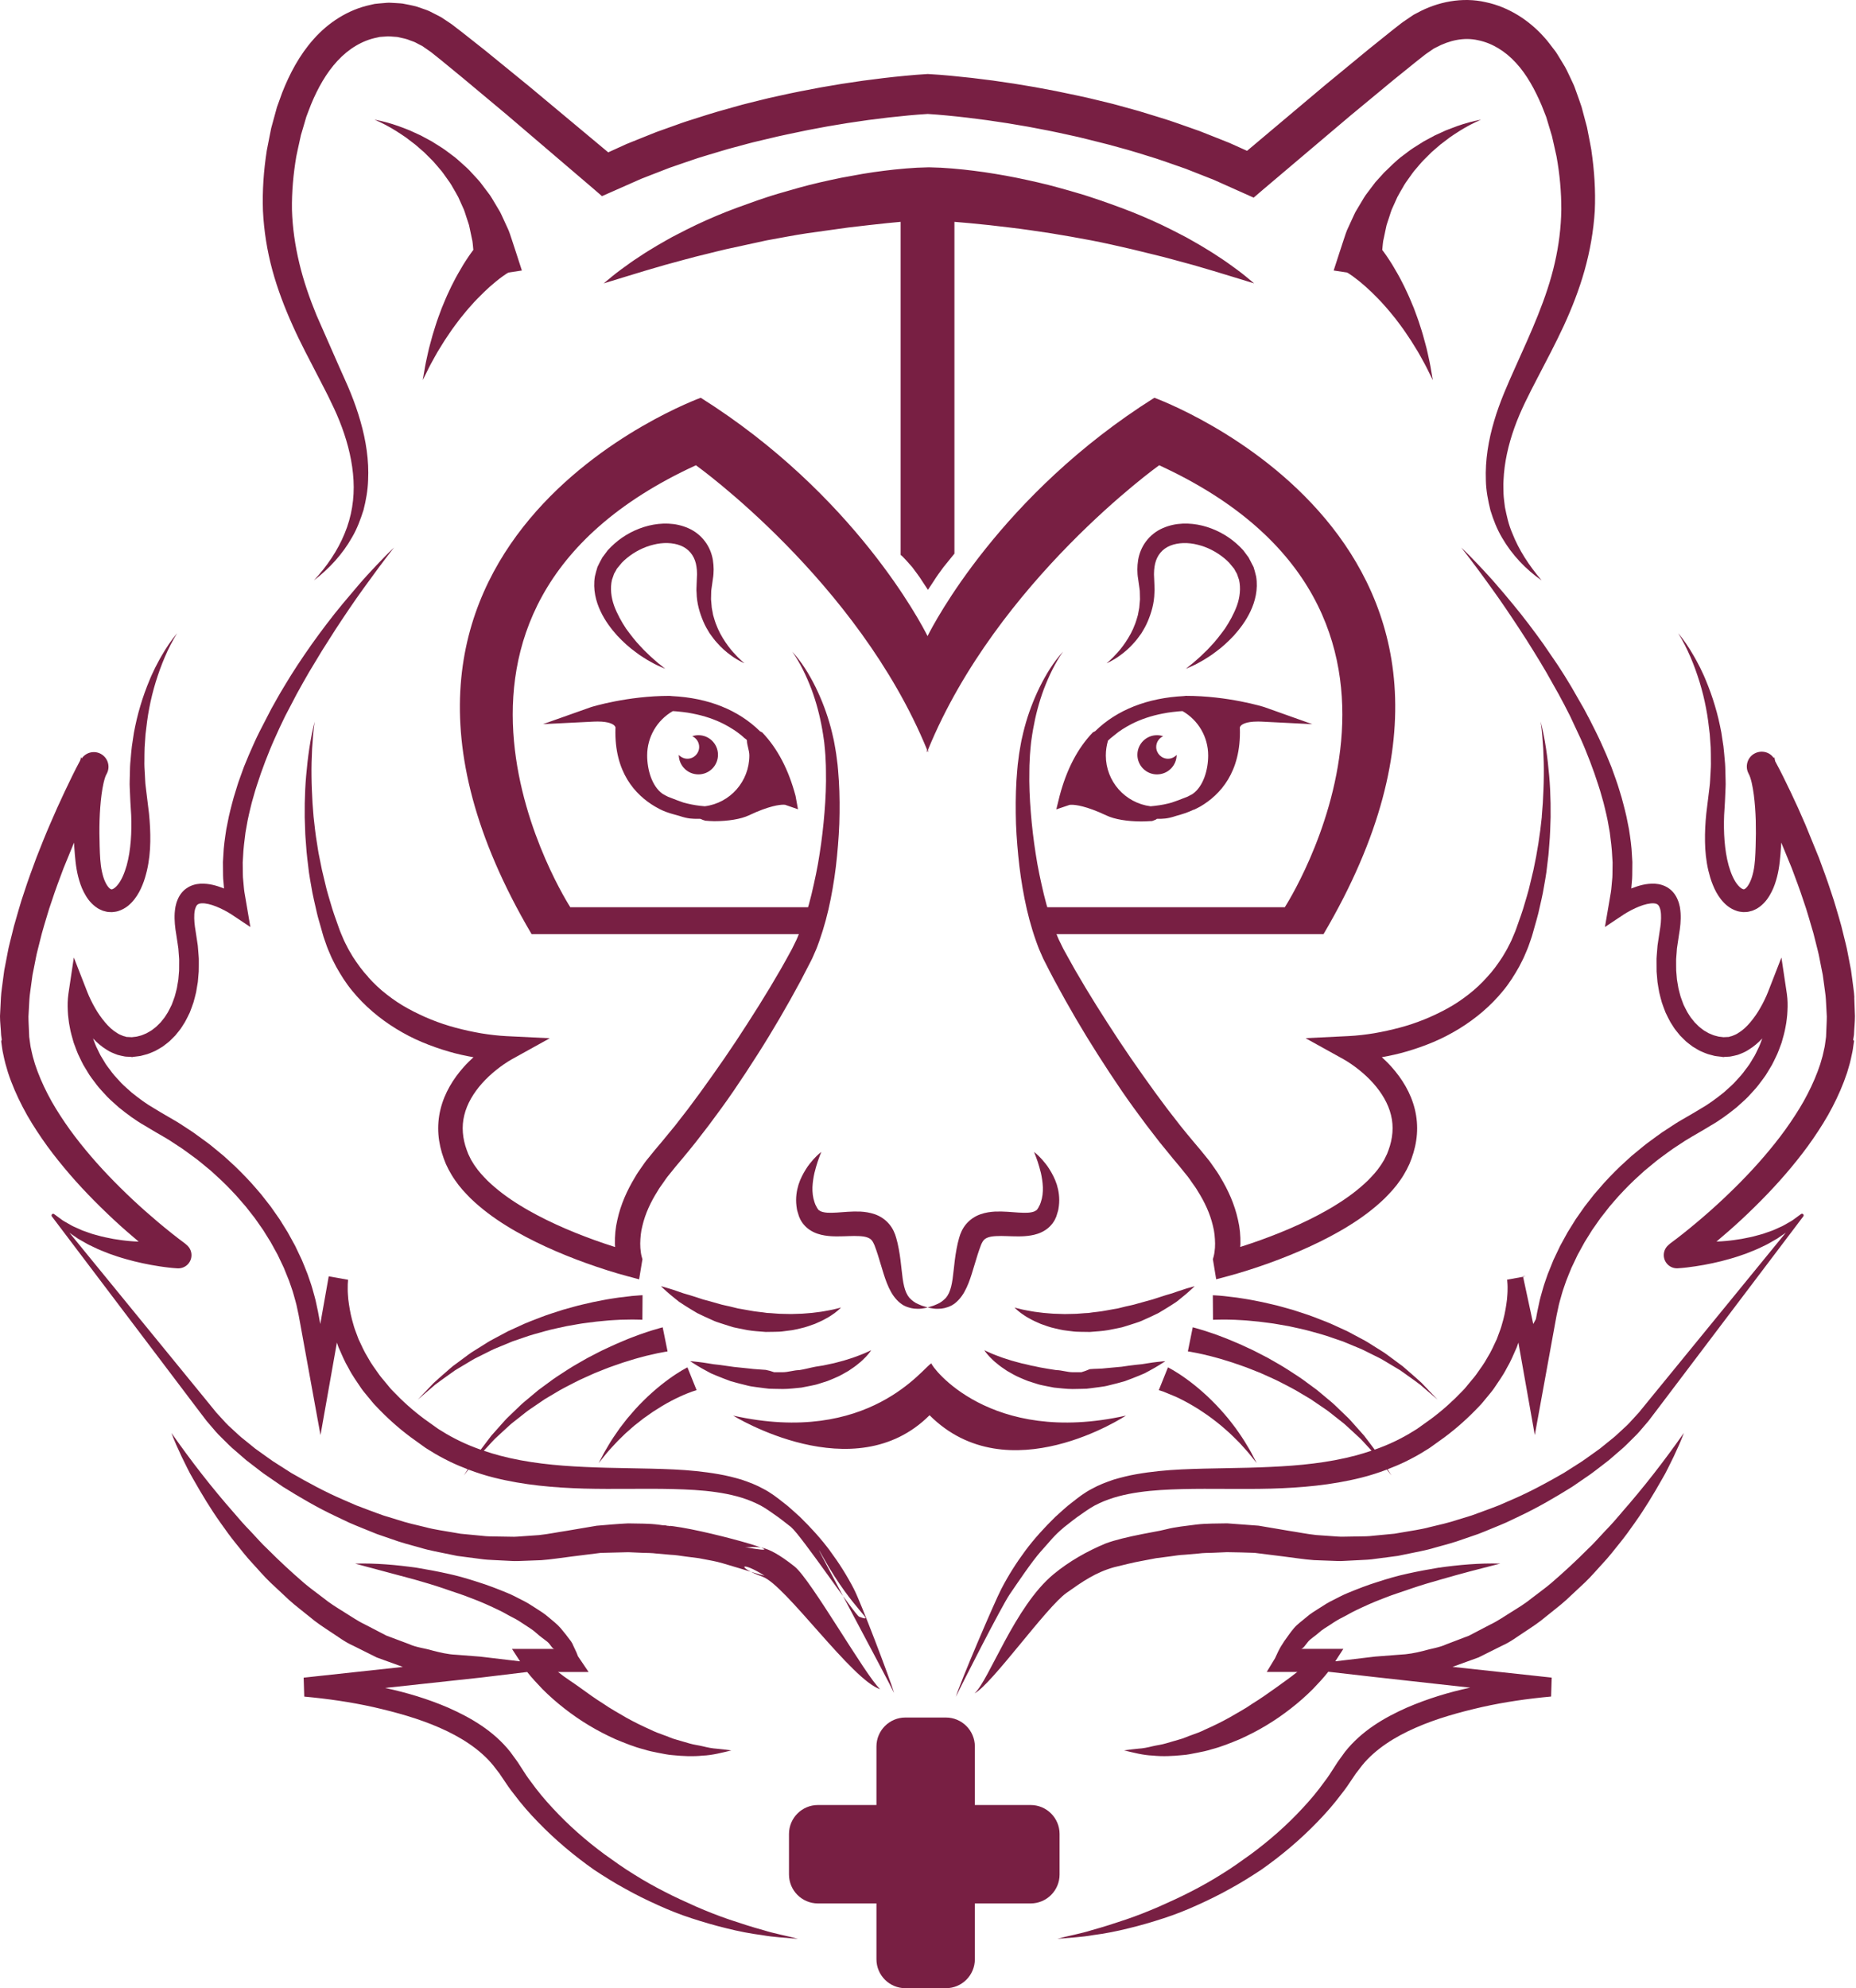 <?xml version="1.0" encoding="UTF-8"?> <svg xmlns="http://www.w3.org/2000/svg" xmlns:xlink="http://www.w3.org/1999/xlink" width="1085px" height="1162px" viewBox="0 0 1085 1162" version="1.1"><title>tiger_background_image solid color</title><g id="Page-1" stroke="none" stroke-width="1" fill="none" fill-rule="evenodd"><g id="tiger_background_image-solid-color" transform="translate(-0, -0)" fill="#781F43"><g id="Group" transform="translate(0, 0)"><path d="M533.202,331.351 C535.175,334.073 537.412,336.812 539.164,339.712 L542.473,344.705 L545.799,339.678 C547.44,337.007 549.456,334.294 551.447,331.581 L557.953,323.534 L557.953,129.645 L566.527,130.385 L578.342,131.567 L590.233,132.962 C598.22,133.881 606.147,135.106 614.126,136.297 L626.042,138.304 L637.959,140.49 C645.912,142.012 653.797,143.841 661.715,145.661 L673.572,148.562 C677.545,149.506 681.5,150.518 685.438,151.598 L697.321,154.831 C701.233,156.055 705.257,157.059 709.203,158.301 L721.111,161.924 L733.181,165.624 C729.855,162.86 726.589,160.079 723.102,157.552 C719.631,155.001 716.127,152.449 712.52,150.152 C708.965,147.728 705.291,145.534 701.616,143.331 C697.899,141.238 694.216,138.984 690.397,137.096 C686.612,135.114 682.793,133.2 678.94,131.355 C675.078,129.526 671.191,127.808 667.261,126.141 C663.332,124.516 659.385,122.9 655.387,121.454 C651.415,119.931 647.4,118.562 643.385,117.142 C639.354,115.798 635.331,114.394 631.256,113.22 C627.199,111.979 623.108,110.847 619.008,109.716 C610.834,107.419 602.549,105.608 594.248,103.881 C590.097,103.013 585.912,102.325 581.736,101.61 C577.551,100.921 573.349,100.283 569.13,99.781 C565.234,99.288 561.322,98.863 557.384,98.539 C557.06,98.514 556.746,98.48 556.431,98.454 C552.11,98.089 548.036,97.876 543.315,97.791 L543.034,97.791 L542.762,97.791 C538.041,97.876 533.967,98.08 529.646,98.454 C529.323,98.48 529.008,98.514 528.694,98.539 C524.755,98.863 520.843,99.288 516.947,99.781 C512.728,100.283 508.526,100.921 504.342,101.61 L491.83,103.881 C483.519,105.608 475.243,107.419 467.061,109.716 L454.821,113.22 C450.747,114.394 446.723,115.798 442.692,117.142 L430.69,121.454 C426.692,122.9 422.746,124.516 418.816,126.141 C414.895,127.808 410.991,129.526 407.138,131.355 C403.284,133.2 399.465,135.114 395.68,137.096 C391.861,138.984 388.187,141.238 384.461,143.331 C380.778,145.534 377.112,147.728 373.557,150.152 C369.959,152.449 366.454,155.001 362.976,157.552 C359.488,160.079 356.222,162.869 352.896,165.624 L364.966,161.924 L376.874,158.301 C380.821,157.068 384.835,156.055 388.757,154.831 L400.631,151.598 C404.577,150.518 408.533,149.497 412.505,148.562 C416.443,147.507 420.424,146.657 424.362,145.661 L448.127,140.49 L460.052,138.304 C464.024,137.555 468.005,136.926 471.994,136.297 L495.921,132.962 L507.88,131.567 L518.75,130.385 L526.508,129.645 L526.508,324.317 C527.486,324.725 533.193,331.351 533.193,331.351 M279.083,174.573 L282.647,171 C285.012,168.687 287.478,166.492 290.047,164.408 C291.297,163.379 292.582,162.401 293.849,161.491 C294.479,161.048 295.117,160.572 295.729,160.189 C296.299,159.815 297.081,159.305 297.302,159.271 L305.085,158.088 L301.691,147.609 L299.25,140.167 C298.4,137.708 297.719,135.233 296.537,132.894 L293.296,125.834 C292.794,124.661 292.182,123.529 291.485,122.424 L289.503,119.098 C288.142,116.92 286.993,114.641 285.36,112.642 L280.759,106.552 C279.151,104.596 277.356,102.792 275.672,100.938 C274.031,99.041 272.159,97.366 270.28,95.715 C268.4,94.074 266.639,92.339 264.598,90.918 C262.599,89.455 260.702,87.907 258.644,86.563 L252.46,82.659 L246.072,79.214 L239.523,76.212 C237.277,75.361 235.1,74.408 232.837,73.66 C228.355,72.086 223.779,70.802 219.16,69.96 L219.143,70.019 C223.455,71.848 227.564,74.06 231.493,76.509 C233.475,77.692 235.355,79.07 237.269,80.32 L242.729,84.479 L247.884,88.936 L252.673,93.708 C254.238,95.307 255.616,97.093 257.079,98.752 C258.584,100.377 259.783,102.265 261.076,104.034 C262.369,105.803 263.654,107.581 264.674,109.52 C265.738,111.426 266.911,113.237 267.881,115.16 L270.526,121.037 C271.513,122.917 271.998,125.052 272.704,127.034 L273.699,130.045 C274.056,131.031 274.354,132.044 274.524,133.098 L275.825,139.274 C276.37,141.272 276.421,143.433 276.659,145.508 L276.71,146.044 C275.74,147.337 274.788,148.63 273.92,149.931 C271.717,153.163 269.718,156.43 267.864,159.755 C266.903,161.397 266.044,163.081 265.176,164.757 C264.283,166.424 263.467,168.108 262.684,169.818 C261.042,173.178 259.664,176.648 258.235,180.059 C256.968,183.546 255.599,186.957 254.544,190.478 C253.379,193.949 252.4,197.47 251.482,200.983 C250.461,204.462 249.84,208.06 249.015,211.547 C248.615,213.299 248.369,215.103 248.046,216.863 L247.135,222.154 L249.517,217.348 C250.334,215.757 251.048,214.141 251.924,212.593 C253.702,209.506 255.258,206.35 257.181,203.382 C259.001,200.371 260.864,197.411 262.888,194.561 C264.785,191.652 266.979,188.922 269.012,186.157 C271.207,183.487 273.325,180.799 275.638,178.29 C276.753,177.005 277.909,175.763 279.1,174.556 M930.345,87.941 C929.86,85.049 929.256,82.191 928.712,79.316 L927.87,75.004 L927.768,74.468 L927.529,73.558 L927.266,72.554 L926.721,70.538 L924.578,62.492 C923.651,59.634 922.545,56.648 921.507,53.731 C920.955,52.285 920.504,50.762 919.857,49.384 L917.918,45.225 C916.582,42.469 915.392,39.671 913.657,37.043 L911.224,33.045 C910.424,31.709 909.625,30.374 908.604,29.132 C906.614,26.632 904.836,24.02 902.625,21.656 C894.085,12.07 882.228,4.151 868.55,1.276 C854.899,-1.88 840.354,1.055 828.599,7.477 L826.353,8.659 L824.278,10.054 L820.144,12.878 C819.404,13.371 818.877,13.839 818.341,14.239 L816.699,15.523 L813.416,18.1 L800.258,28.664 L774.426,49.929 L729.013,88.154 L724.488,86.112 L718.755,83.535 L712.929,81.213 L701.267,76.594 L689.461,72.435 C685.54,70.998 681.568,69.756 677.587,68.531 L665.645,64.873 L653.618,61.548 C649.62,60.408 645.554,59.54 641.531,58.528 C637.5,57.524 633.459,56.58 629.393,55.755 L617.213,53.212 L604.99,50.915 L592.717,48.874 L580.409,47.071 L568.05,45.531 L555.631,44.247 C551.447,43.856 547.389,43.541 542.941,43.294 L542.371,43.26 L541.827,43.294 C537.591,43.549 533.363,43.873 529.144,44.29 C524.985,44.664 520.86,45.132 516.726,45.608 L504.376,47.181 L492.076,49.01 L479.811,51.086 L467.597,53.425 C463.522,54.173 459.482,55.143 455.425,56.002 C451.359,56.853 447.319,57.797 443.304,58.834 C439.281,59.872 435.232,60.774 431.234,61.93 L419.241,65.307 C415.244,66.439 411.297,67.782 407.325,69.007 C403.353,70.249 399.38,71.499 395.476,72.962 L383.704,77.164 L372.077,81.825 L366.267,84.165 L360.551,86.767 L355.567,89.038 L309.678,50.737 L283.753,29.6 L270.577,19.189 L267.226,16.612 L265.55,15.319 L264.717,14.672 L263.798,13.992 L263.364,13.703 L259.903,11.389 L258.167,10.232 L255.845,8.991 L251.091,6.575 C249.5,5.818 247.943,5.393 246.361,4.806 C243.265,3.564 239.94,2.977 236.648,2.339 C235.015,1.931 233.314,1.931 231.629,1.803 C229.945,1.735 228.253,1.548 226.568,1.608 L221.508,2.033 C220.665,2.118 219.823,2.169 218.981,2.297 L216.515,2.858 C203.237,5.69 191.72,13.422 183.385,22.829 C174.955,32.279 169.257,43.218 164.91,54.275 L161.891,62.653 L159.56,71.151 L158.982,73.277 L158.692,74.34 L158.488,75.157 L158.386,75.667 L157.57,79.75 L155.962,87.967 C154.108,99.866 153.317,111.443 153.716,123.215 C154.303,134.944 156.141,146.606 159.211,157.842 C162.273,169.086 166.433,179.88 171.094,190.249 C175.721,200.634 181.071,210.509 186.123,220.359 L189.917,227.725 L191.797,231.408 C192.282,232.352 192.945,233.832 193.515,235.023 C196.058,240.135 198.04,244.745 199.903,249.772 C203.577,259.775 206.078,270.169 206.665,280.699 C207.252,291.229 205.61,301.913 201.442,311.847 C197.377,321.816 191.065,331.028 183.487,339.202 C192.324,332.44 200.184,324.019 205.823,313.982 C208.749,309.015 210.765,303.554 212.525,298 C213.963,292.369 214.984,286.568 215.188,280.733 C215.783,269.038 213.92,257.359 210.731,246.259 C209.166,240.73 207.141,234.947 205.1,229.945 L203.45,225.947 L201.749,222.103 L198.329,214.448 L185.043,184.235 C180.918,174.207 177.414,164.068 174.964,153.784 C172.506,143.501 170.983,133.098 170.677,122.619 C170.507,112.166 171.494,101.533 173.203,91.488 C173.714,88.834 174.377,86.078 174.947,83.382 L175.84,79.308 L175.891,79.036 C175.891,79.036 175.925,78.9 175.917,78.959 L175.951,78.84 L176.019,78.61 L176.299,77.666 L176.861,75.778 L179.072,68.242 C179.957,65.801 180.935,63.419 181.845,61.003 C185.758,51.519 190.759,42.58 197.3,35.546 C203.807,28.494 211.862,23.612 220.41,21.945 L222.001,21.579 C222.537,21.52 223.09,21.52 223.625,21.468 L226.875,21.239 C227.955,21.213 229.044,21.409 230.132,21.451 C231.213,21.562 232.31,21.503 233.373,21.843 C235.508,22.353 237.677,22.685 239.735,23.612 C240.739,24.029 241.896,24.318 242.797,24.794 C243.674,25.279 244.558,25.747 245.46,26.189 L246.821,26.87 L248.53,28.06 L251.95,30.434 L257.878,35.171 L270.654,45.659 L296.137,66.949 L346.721,110.141 L351.91,114.632 L358.544,111.706 L369.389,106.909 L374.816,104.51 L380.361,102.35 L391.444,98.046 L402.706,94.167 C406.44,92.823 410.251,91.667 414.061,90.527 L425.502,87.116 L437.035,84.011 C440.871,82.948 444.784,82.132 448.663,81.171 C452.533,80.226 456.412,79.316 460.324,78.517 L472.054,76.067 L483.826,73.856 L495.649,71.891 L507.497,70.156 L519.38,68.676 L531.254,67.451 C534.945,67.102 538.645,66.821 542.345,66.6 C545.884,66.821 549.737,67.119 553.462,67.485 C557.409,67.842 561.373,68.293 565.328,68.744 L577.202,70.258 L589.051,72.027 L600.857,74.026 L612.62,76.271 C616.55,76.994 620.428,77.938 624.333,78.755 C628.237,79.563 632.124,80.473 635.985,81.46 L647.579,84.369 L659.096,87.524 C662.94,88.579 666.708,89.838 670.51,90.986 C674.313,92.143 678.115,93.317 681.84,94.678 L693.076,98.599 L704.125,102.945 L709.646,105.123 L715.047,107.539 L725.858,112.37 L732.875,115.508 L738.48,110.711 L789.243,67.74 L814.811,46.578 L827.612,36.243 L830.878,33.666 L832.52,32.373 C833.09,31.939 833.6,31.488 834.034,31.233 L836.781,29.362 L838.142,28.409 L839.597,27.669 C847.26,23.578 855.843,21.647 863.991,23.501 C872.14,25.126 879.863,29.804 886.149,36.677 C892.494,43.464 897.325,52.464 901.196,61.505 L903.909,68.378 L906.308,76.356 L906.903,78.355 L907.209,79.35 L907.277,79.605 L907.277,79.631 L907.354,79.929 L908.221,83.773 L909.94,91.471 C911.802,101.78 912.763,112.166 912.729,122.56 C912.576,132.945 911.283,143.314 908.927,153.563 C904.292,174.13 895.131,193.915 885.987,214.277 C881.488,224.306 876.699,234.93 873.45,246.081 C870.15,257.181 868.176,268.91 868.627,280.725 C868.729,286.628 869.877,292.488 871.281,298.195 C872.999,303.843 875.159,309.338 878.136,314.339 C883.954,324.376 892.086,332.865 901.221,339.193 C893.932,330.594 887.901,321.459 884.014,311.482 C881.887,306.599 880.782,301.394 879.752,296.299 C879.472,293.696 879.038,291.127 878.944,288.516 C878.944,285.896 878.715,283.319 878.944,280.699 C879.378,270.271 881.768,259.928 885.324,249.942 C888.888,239.922 893.804,230.481 898.976,220.521 C904.062,210.731 909.336,200.787 914.133,190.47 C918.896,180.118 923.149,169.316 926.313,158.046 C929.486,146.784 931.553,135.08 932.293,123.249 C932.837,111.417 932.021,99.586 930.319,87.967" id="Shape"></path><path d="M851.905,73.66 L845.21,76.212 L838.661,79.214 L832.265,82.659 L826.081,86.563 C824.031,87.899 822.134,89.455 820.135,90.918 C818.094,92.339 816.325,94.074 814.454,95.715 L809.061,100.93 L803.974,106.552 L799.381,112.642 C797.74,114.641 796.6,116.92 795.231,119.098 L793.249,122.424 C792.56,123.521 791.93,124.652 791.437,125.834 L788.196,132.894 C787.014,135.242 786.333,137.717 785.483,140.167 L783.042,147.609 L779.648,158.088 L787.431,159.271 C787.652,159.305 788.434,159.815 789.004,160.189 L790.884,161.491 L794.686,164.408 C797.255,166.492 799.722,168.687 802.086,171 L805.65,174.573 C806.841,175.78 807.998,177.022 809.112,178.307 C811.426,180.816 813.543,183.504 815.738,186.174 C817.779,188.939 819.957,191.669 821.862,194.578 C823.878,197.428 825.741,200.388 827.569,203.407 C829.5,206.367 831.057,209.523 832.826,212.619 C833.702,214.167 834.425,215.783 835.242,217.374 L837.615,222.179 L836.705,216.889 C836.381,215.128 836.143,213.333 835.735,211.581 C834.918,208.085 834.298,204.487 833.277,201.017 C832.358,197.496 831.38,193.983 830.206,190.504 C829.152,186.982 827.782,183.58 826.523,180.084 C825.094,176.682 823.716,173.212 822.066,169.843 C821.301,168.134 820.467,166.45 819.583,164.782 C818.723,163.098 817.856,161.423 816.895,159.773 C815.023,156.413 813.008,153.13 810.839,149.948 C809.962,148.638 809.01,147.354 808.049,146.061 L808.1,145.525 C808.338,143.45 808.389,141.289 808.933,139.291 L810.235,133.115 C810.413,132.061 810.703,131.049 811.06,130.062 L812.055,127.051 C812.761,125.06 813.263,122.926 814.232,121.046 L816.886,115.168 C817.856,113.237 819.021,111.426 820.093,109.52 C821.122,107.581 822.389,105.812 823.691,104.034 C824.984,102.265 826.192,100.377 827.689,98.752 C829.16,97.093 830.529,95.307 832.095,93.708 L836.883,88.936 L842.038,84.479 L847.507,80.32 C849.412,79.061 851.292,77.692 853.274,76.509 C857.195,74.06 861.303,71.857 865.624,70.02 L865.607,69.968 C860.997,70.811 856.413,72.086 851.93,73.668 M428.649,381.22 C426.718,379.077 424.617,376.279 422.567,372.936 C420.517,369.593 418.629,365.604 417.378,361.104 L416.877,359.412 L416.553,357.634 C416.375,356.435 416.009,355.269 415.992,354.002 C415.915,352.76 415.779,351.501 415.66,350.242 L415.754,346.347 C415.703,345.037 416.026,343.71 416.179,342.366 L416.791,338.003 C417.055,336.667 417.174,334.541 417.191,332.789 C417.191,331.002 417.03,329.165 416.749,327.302 C416.137,323.577 414.622,319.698 412.105,316.372 C409.613,313.038 406.176,310.316 402.4,308.692 C394.821,305.323 386.587,305.425 379.204,307.203 C371.787,309.066 364.932,312.672 359.343,317.606 C358.663,318.235 357.957,318.848 357.294,319.503 L356.324,320.498 L355.848,321 L355.601,321.246 L355.482,321.374 L355.422,321.433 L355.065,321.867 L352.156,325.78 C351.144,327.523 350.166,329.48 349.281,331.326 C348.711,333.163 348.201,335.017 347.767,336.888 C346.508,344.458 348.388,351.561 351.067,357.217 C353.755,362.95 357.336,367.56 360.823,371.481 C364.43,375.309 367.985,378.499 371.405,380.948 C373.063,382.233 374.654,383.372 376.21,384.291 C377.733,385.269 379.136,386.137 380.463,386.826 C383.049,388.323 385.193,389.258 386.647,389.896 L388.876,390.857 L386.987,389.326 L384.725,387.523 L381.782,384.954 C380.667,384.027 379.511,382.905 378.269,381.68 L376.321,379.791 L374.331,377.665 C371.549,374.79 368.81,371.226 365.969,367.356 C363.333,363.341 360.789,358.85 358.986,353.951 C357.243,349.043 356.622,343.693 357.753,338.853 L358.969,335.323 C359.59,334.354 360.041,333.426 360.611,332.372 L363.503,328.876 L363.605,328.782 L363.792,328.595 L364.175,328.221 L364.94,327.472 C365.468,326.988 366.029,326.537 366.565,326.069 C371.005,322.454 376.33,319.69 381.926,318.337 C387.481,316.908 393.35,317.019 397.96,318.882 C402.57,320.744 405.589,324.419 406.797,329.31 C407.061,330.543 407.274,331.793 407.376,333.095 C407.41,334.422 407.554,335.366 407.418,337.033 L407.231,341.592 C407.214,343.2 407.018,344.765 407.214,346.338 C407.316,352.624 409.094,358.433 411.212,363.35 C412.249,365.85 413.568,368.053 414.844,370.12 C416.273,372.085 417.591,373.956 419.054,375.522 C421.835,378.754 424.693,381.127 427.118,382.888 C429.508,384.699 431.592,385.822 432.995,386.579 C434.398,387.328 435.198,387.617 435.198,387.617 C435.198,387.617 434.526,387.098 433.369,386.035 C432.195,384.997 430.562,383.364 428.649,381.203 M732.79,331.326 L729.915,325.78 L727.006,321.867 L726.648,321.433 L726.589,321.374 L726.47,321.246 L726.232,321 L725.755,320.498 L724.786,319.503 L722.744,317.606 C717.147,312.672 710.292,309.057 702.883,307.195 C695.492,305.417 687.267,305.323 679.679,308.683 C675.903,310.308 672.458,313.03 669.974,316.364 C667.457,319.69 665.943,323.568 665.339,327.294 C665.05,329.157 664.888,330.994 664.896,332.78 C664.905,334.532 665.033,336.65 665.296,337.994 L665.909,342.358 C666.053,343.693 666.385,345.028 666.334,346.338 L666.428,350.234 L666.104,353.993 C666.087,355.252 665.721,356.426 665.543,357.625 L665.22,359.395 L664.718,361.087 C663.467,365.595 661.579,369.585 659.529,372.927 C657.479,376.27 655.379,379.068 653.439,381.212 C651.525,383.372 649.892,385.005 648.718,386.043 C647.562,387.106 646.89,387.625 646.89,387.625 C646.89,387.625 647.689,387.336 649.093,386.588 C650.496,385.831 652.572,384.708 654.97,382.896 C657.403,381.127 660.244,378.762 663.034,375.53 C664.497,373.965 665.807,372.102 667.236,370.129 C668.511,368.062 669.821,365.85 670.868,363.358 C672.985,358.442 674.755,352.632 674.865,346.347 C675.061,344.773 674.865,343.208 674.848,341.601 L674.661,337.041 C674.534,335.383 674.67,334.43 674.704,333.103 C674.797,331.802 675.01,330.543 675.282,329.318 C676.481,324.427 679.501,320.761 684.12,318.89 C688.73,317.027 694.599,316.925 700.153,318.354 C705.75,319.698 711.083,322.471 715.514,326.086 C716.05,326.554 716.612,327.005 717.139,327.489 L717.904,328.238 L718.287,328.612 L718.483,328.799 L718.576,328.893 L721.468,332.389 C722.047,333.452 722.489,334.379 723.11,335.34 L724.326,338.87 C725.449,343.71 724.845,349.06 723.093,353.968 C721.29,358.859 718.747,363.358 716.11,367.373 C713.269,371.243 710.53,374.807 707.749,377.682 L705.758,379.808 L703.802,381.688 C702.569,382.922 701.412,384.044 700.298,384.971 L697.355,387.54 L695.092,389.343 L693.204,390.874 L695.432,389.913 C696.887,389.275 699.03,388.34 701.616,386.843 C702.951,386.154 704.355,385.286 705.869,384.308 C707.434,383.381 709.016,382.241 710.683,380.965 C714.102,378.516 717.649,375.326 721.264,371.498 C724.752,367.569 728.333,362.967 731.029,357.234 C733.7,351.578 735.579,344.475 734.321,336.905 C733.887,335.034 733.385,333.18 732.807,331.343" id="Shape"></path><path d="M602.49,1054.88 L569.887,1054.88 L569.887,1020.68 C569.887,1011.34 562.309,1003.75 552.952,1003.75 L529.289,1003.75 C519.941,1003.75 512.363,1011.33 512.363,1020.68 L512.363,1054.88 L478.169,1054.88 C468.822,1054.88 461.234,1062.46 461.234,1071.81 L461.234,1095.47 C461.234,1104.82 468.813,1112.4 478.169,1112.4 L512.363,1112.4 L512.363,1145.01 C512.363,1154.35 519.941,1161.94 529.289,1161.94 L552.952,1161.94 C562.3,1161.94 569.887,1154.36 569.887,1145.01 L569.887,1112.4 L602.49,1112.4 C611.838,1112.4 619.425,1104.82 619.425,1095.47 L619.425,1071.81 C619.425,1062.47 611.846,1054.88 602.49,1054.88 Z" id="Path"></path><path d="M435.479,904.156 C472.683,910.969 408.09,892.673 389.794,891.584 C386.826,891.405 393.911,892.384 391.036,891.584 L378.839,890.589 C389.794,891.584 391.147,891.797 385.193,890.997 C379.23,890.291 373.165,890.461 367.16,890.291 C361.053,890.572 354.835,891.159 348.771,891.669 L331.411,894.612 C325.967,895.42 320.557,896.56 315.062,897.138 L306.778,897.717 C304.013,897.853 301.258,898.253 298.476,898.082 L290.132,897.946 C287.351,897.912 284.561,897.912 281.788,897.547 L273.444,896.747 L269.267,896.347 L265.125,895.641 C259.613,894.638 254.025,893.966 248.598,892.477 C243.129,891.167 237.626,889.951 232.276,888.156 L224.187,885.681 C221.507,884.779 218.879,883.733 216.225,882.772 L208.298,879.778 L200.515,876.393 C190.113,871.919 180.144,866.518 170.328,860.853 L163.175,856.294 C160.768,854.797 158.395,853.257 156.132,851.564 L149.234,846.622 L142.667,841.306 C140.396,839.571 138.448,837.666 136.424,835.795 L133.379,832.988 C132.358,832.061 131.414,830.904 130.436,829.866 L127.51,826.685 L126.779,825.885 L126.523,825.613 L126.183,825.196 L124.822,823.521 L119.362,816.818 L40.564,720.397 C40.87,720.626 41.168,720.873 41.5,721.086 L45.668,723.944 L50.056,726.444 C51.511,727.337 53.051,727.984 54.573,728.732 C57.593,730.272 60.748,731.429 63.895,732.696 L68.684,734.338 C70.292,734.899 71.916,735.316 73.541,735.809 C76.79,736.745 80.073,737.57 83.382,738.259 C86.691,738.982 90.025,739.586 93.393,740.088 C95.069,740.36 96.77,740.555 98.471,740.768 C100.215,740.955 101.831,741.142 103.796,741.244 C106.058,741.355 108.381,740.479 109.997,738.659 C112.821,735.469 112.531,730.595 109.342,727.763 L108.21,726.759 L108.185,726.742 C102.996,722.931 97.663,718.636 92.551,714.358 C87.414,710.037 82.387,705.588 77.488,701.004 C67.723,691.826 58.392,682.189 49.963,671.939 C45.736,666.819 41.695,661.571 38.004,656.136 C34.321,650.7 30.816,645.163 27.89,639.413 C24.93,633.68 22.379,627.794 20.431,621.815 L19.138,617.307 C18.73,615.818 18.509,614.432 18.16,613.003 C17.803,611.701 17.624,609.813 17.377,608.172 L17.071,605.952 L16.978,603.578 C16.884,600.406 16.637,597.25 16.637,594.06 L17.165,584.381 C17.335,581.149 17.964,577.891 18.338,574.65 L19.002,569.785 L19.972,564.928 C20.669,561.687 21.137,558.43 22.013,555.215 L24.454,545.535 C25.305,542.311 26.342,539.122 27.27,535.915 C28.18,532.7 29.226,529.519 30.332,526.346 C32.398,519.967 34.797,513.681 37.153,507.378 L43.277,492.442 L43.465,495.513 C43.83,500.531 44.239,506.621 45.719,512.388 C46.484,515.314 47.403,518.265 48.925,521.234 C50.431,524.169 52.345,527.222 55.704,529.816 C56.58,530.446 57.414,531.067 58.511,531.543 C59.039,531.79 59.549,532.036 60.093,532.24 C60.672,532.419 61.259,532.572 61.854,532.717 C63.011,533.066 64.295,533.023 65.511,533.066 C66.694,532.955 67.961,532.819 69.05,532.47 C73.541,531.067 76.416,528.26 78.542,525.597 C80.677,522.867 82.132,520.035 83.263,517.219 C84.454,514.395 85.211,511.563 85.908,508.739 C87.21,503.091 87.771,497.477 87.856,491.923 C87.95,486.36 87.661,480.934 87.099,475.388 L85.202,459.873 C84.837,457.33 84.854,454.77 84.658,452.21 C84.496,449.649 84.335,447.081 84.42,444.52 C84.471,441.952 84.403,439.374 84.539,436.814 L85.075,429.116 C85.67,424.013 86.257,418.867 87.269,413.798 C88.222,408.711 89.481,403.676 90.995,398.708 C92.534,393.741 94.27,388.825 96.345,384.027 C98.403,379.222 100.742,374.518 103.566,370.061 C100.138,374.076 97.204,378.524 94.55,383.126 C93.172,385.397 92.007,387.787 90.748,390.134 C89.625,392.55 88.418,394.932 87.439,397.415 C85.381,402.34 83.561,407.376 82.047,412.53 C80.482,417.659 79.291,422.907 78.287,428.189 L77.088,436.185 C76.731,438.856 76.578,441.543 76.322,444.231 C76.016,446.919 75.965,449.615 75.923,452.32 C75.906,455.017 75.684,457.73 75.855,460.435 L76.212,468.541 L76.688,476.366 C76.884,481.308 76.841,486.42 76.45,491.37 C76.042,496.329 75.319,501.22 74.06,505.779 C72.784,510.253 70.955,514.71 68.523,517.449 C67.357,518.835 66.073,519.626 65.477,519.72 C65.171,519.763 65.061,519.762 64.882,519.669 C64.797,519.643 64.686,519.618 64.542,519.49 C64.406,519.473 64.219,519.252 64.023,519.116 C63.215,518.453 62.194,516.964 61.42,515.203 C60.595,513.46 60.008,511.325 59.54,509.147 C58.605,504.648 58.435,500.174 58.265,494.696 C58.094,489.473 58.052,484.506 58.205,479.369 C58.384,474.299 58.715,469.264 59.353,464.424 C59.643,461.991 60.093,459.661 60.578,457.432 C60.85,456.352 61.123,455.289 61.437,454.345 C61.582,453.945 61.726,453.545 61.863,453.222 L62.305,452.371 L62.449,452.099 C64.482,448.203 63.249,443.406 59.591,440.974 C55.645,438.354 50.32,439.425 47.7,443.372 L47.607,442.751 C47.454,443.006 47.352,442.607 47.25,442.607 L47.241,442.607 C47.241,442.607 47.199,443.449 47.182,443.491 C47.028,443.763 46.918,444.342 46.833,444.512 C43.558,450.542 40.683,456.65 37.783,462.706 C34.797,468.992 31.922,475.422 29.183,481.827 C26.402,488.206 23.842,494.73 21.29,501.211 C18.866,507.752 16.416,514.31 14.273,520.979 C13.141,524.279 12.061,527.622 11.109,531.007 L8.191,541.129 L5.639,551.396 C4.738,554.798 4.227,558.336 3.504,561.798 L2.492,567.021 C2.212,568.781 2.024,570.568 1.778,572.337 C1.378,575.901 0.731,579.397 0.544,583.011 L1.94325215e-14,593.856 C1.94325215e-14,597.505 0.51,601.197 0.655,604.871 L1.021,607.627 L1.021,607.712 L0.834,608.112 L0.749,608.274 L0.731,608.597 L0.791,609.226 L0.961,610.494 C1.242,612.229 1.361,613.76 1.837,615.793 C2.263,617.698 2.628,619.697 3.139,621.509 L4.695,626.867 C7.009,633.91 9.969,640.621 13.312,647.043 C16.637,653.49 20.499,659.538 24.522,665.424 C28.554,671.31 32.9,676.915 37.425,682.342 C46.442,693.221 56.266,703.266 66.498,712.81 C71.244,717.224 76.127,721.477 81.077,725.636 C79.248,725.534 77.411,725.475 75.582,725.288 C74.034,725.109 72.452,725.007 70.913,724.76 L66.26,724.054 C63.206,723.433 60.085,722.889 57.099,721.996 C55.602,721.562 54.046,721.23 52.591,720.66 L48.143,719.095 L43.847,717.173 C42.367,716.586 41.049,715.744 39.671,714.97 C38.319,714.171 36.864,713.473 35.639,712.469 L31.778,709.645 L31.752,709.62 L31.727,709.594 C31.386,709.288 30.876,709.254 30.502,709.543 C30.076,709.867 29.991,710.47 30.315,710.896 L113.824,821.275 L119.064,828.165 L120.374,829.892 L120.705,830.325 L121.165,830.861 L121.862,831.686 L124.678,834.97 C125.647,836.058 126.489,837.181 127.561,838.236 L130.751,841.417 C132.886,843.535 135.004,845.721 137.266,847.575 L143.952,853.368 L150.943,858.743 C153.24,860.589 155.647,862.265 158.088,863.898 L165.352,868.882 C175.304,875.091 185.443,881.037 196.075,886.038 L204.037,889.823 C206.716,891.04 209.455,892.086 212.177,893.217 L220.359,896.526 L228.72,899.401 C234.249,901.451 239.965,902.939 245.664,904.496 C251.32,906.239 257.181,907.167 262.973,908.417 L267.328,909.31 L271.751,909.888 L280.589,911.037 C283.532,911.504 286.509,911.624 289.494,911.768 L298.434,912.21 C301.411,912.474 304.405,912.176 307.399,912.125 L316.389,911.794 C322.369,911.368 328.323,910.356 334.294,909.642 L351.152,907.532 L367.288,907.133 L375.539,907.49 C378.286,907.583 381.042,907.549 383.781,907.924 L392.031,908.638 C394.804,908.749 397.534,909.182 400.282,909.582 L408.558,910.645 L416.783,912.21 C422.295,913.155 441.45,919.577 446.936,920.852 C432.629,911.768 430.265,915.868 445.822,921.473 C459.235,926.305 498.098,981.966 514.531,987.197 C505.949,979.321 474.078,923.089 464.5,915.494 C446.153,900.957 442.351,904.683 435.504,904.164 M1084.05,583.011 C1083.87,579.397 1083.22,575.901 1082.82,572.337 L1082.1,567.021 L1081.09,561.798 C1080.37,558.336 1079.85,554.798 1078.95,551.404 L1076.41,541.138 C1075.52,537.735 1074.46,534.392 1073.49,531.016 C1072.54,527.63 1071.46,524.305 1070.32,520.996 C1068.18,514.327 1065.72,507.795 1063.31,501.254 L1055.41,481.912 C1052.68,475.507 1049.81,469.179 1046.81,462.893 C1043.92,456.845 1041.05,450.925 1037.76,444.886 C1037.69,444.716 1037.58,443.755 1037.42,443.483 C1037.4,443.44 1037.37,442.607 1037.36,442.607 L1037.35,442.607 C1037.25,442.607 1037.14,442.998 1036.99,442.751 L1036.9,442.989 C1034.48,439.383 1029.67,438.269 1025.75,440.336 C1021.55,442.547 1019.95,447.838 1022.17,452.031 L1022.29,452.312 C1022.44,452.592 1022.59,452.907 1022.73,453.188 C1022.87,453.511 1023.02,453.928 1023.16,454.319 C1023.47,455.263 1023.76,456.326 1024.02,457.407 C1024.51,459.635 1024.95,461.966 1025.25,464.398 C1025.89,469.238 1026.23,474.274 1026.4,479.343 C1026.54,484.489 1026.5,489.456 1026.33,494.67 C1026.15,500.148 1025.99,504.622 1025.06,509.122 C1024.59,511.299 1023.99,513.426 1023.17,515.169 C1022.39,516.939 1021.37,518.427 1020.57,519.082 C1020.37,519.218 1020.19,519.439 1020.06,519.456 C1019.91,519.584 1019.79,519.609 1019.72,519.635 C1019.54,519.728 1019.43,519.728 1019.12,519.686 C1018.52,519.584 1017.24,518.801 1016.07,517.415 C1013.64,514.668 1011.81,510.21 1010.54,505.745 C1009.28,501.177 1008.56,496.287 1008.15,491.336 C1007.76,486.377 1007.71,481.282 1007.91,476.332 L1008.39,468.507 L1008.74,460.392 C1008.91,457.696 1008.68,454.983 1008.67,452.286 C1008.62,449.581 1008.57,446.885 1008.27,444.197 C1008,441.509 1007.85,438.813 1007.5,436.151 L1006.29,428.155 C1005.29,422.865 1004.1,417.625 1002.53,412.496 C1001.03,407.35 999.199,402.315 997.141,397.381 C996.162,394.906 994.955,392.516 993.832,390.109 C992.573,387.753 991.399,385.371 990.021,383.092 C987.376,378.499 984.442,374.042 981.014,370.027 C983.838,374.484 986.177,379.188 988.235,383.993 C990.319,388.791 992.054,393.715 993.585,398.674 C995.099,403.65 996.367,408.686 997.319,413.772 C998.332,418.841 998.918,423.979 999.514,429.091 L1000.05,436.789 C1000.18,439.357 1000.12,441.935 1000.16,444.495 C1000.25,447.064 1000.09,449.624 999.931,452.184 C999.735,454.744 999.752,457.305 999.386,459.848 L997.489,475.354 C996.919,480.908 996.639,486.335 996.732,491.898 C996.809,497.443 997.37,503.057 998.672,508.705 C999.378,511.529 1000.14,514.361 1001.33,517.194 C1002.46,520.018 1003.91,522.842 1006.05,525.572 C1008.17,528.243 1011.06,531.041 1015.55,532.445 C1016.63,532.793 1017.89,532.938 1019.08,533.049 C1020.3,532.998 1021.59,533.049 1022.73,532.691 C1023.33,532.547 1023.92,532.394 1024.5,532.215 C1025.04,532.011 1025.56,531.764 1026.08,531.518 C1027.17,531.041 1028.01,530.42 1028.88,529.791 C1032.24,527.197 1034.16,524.143 1035.66,521.2 C1037.19,518.231 1038.1,515.28 1038.87,512.354 C1040.35,506.587 1040.76,500.505 1041.12,495.479 C1041.2,494.475 1041.24,493.429 1041.3,492.408 L1047.44,507.344 C1049.78,513.638 1052.18,519.933 1054.25,526.303 C1055.35,529.476 1056.4,532.657 1057.31,535.872 L1060.13,545.492 L1062.57,555.172 C1063.43,558.396 1063.91,561.653 1064.6,564.886 L1065.57,569.751 C1065.83,571.376 1066.01,572.992 1066.24,574.616 C1066.61,577.857 1067.25,581.115 1067.41,584.347 L1067.93,594.026 C1067.93,597.225 1067.68,600.372 1067.59,603.544 L1067.5,605.918 L1067.2,608.138 C1066.95,609.788 1066.77,611.676 1066.4,612.969 C1066.06,614.406 1065.83,615.784 1065.43,617.273 L1064.13,621.781 C1062.18,627.769 1059.63,633.646 1056.67,639.388 C1053.75,645.138 1050.24,650.683 1046.55,656.11 C1042.87,661.545 1038.83,666.793 1034.6,671.905 C1026.16,682.163 1016.83,691.792 1007.07,700.97 C1002.17,705.554 997.149,710.011 992.012,714.324 C986.908,718.611 981.567,722.906 976.378,726.708 L976.353,726.725 L975.196,727.754 C973.512,729.26 972.508,731.488 972.636,733.929 C972.874,738.182 976.514,741.44 980.767,741.21 C982.732,741.1 984.339,740.921 986.083,740.734 L991.161,740.045 C994.529,739.552 997.872,738.939 1001.17,738.225 C1004.48,737.527 1007.76,736.711 1011.01,735.767 C1012.64,735.273 1014.26,734.857 1015.86,734.304 L1020.65,732.654 C1023.8,731.395 1026.95,730.229 1029.98,728.698 C1031.5,727.95 1033.04,727.295 1034.49,726.41 L1038.87,723.901 L1043.05,721.052 C1043.38,720.848 1043.67,720.592 1043.98,720.363 L965.176,816.784 L959.715,823.487 L958.354,825.162 L958.006,825.579 C958.108,825.46 957.818,825.775 957.75,825.851 L957.019,826.651 L954.093,829.841 C953.115,830.87 952.171,832.035 951.15,832.962 L948.113,835.769 C946.08,837.632 944.141,839.546 941.87,841.281 L935.295,846.597 L928.406,851.53 C926.143,853.223 923.77,854.763 921.354,856.26 L914.192,860.819 C904.385,866.475 894.408,871.885 884.014,876.359 L876.231,879.744 C873.62,880.816 870.949,881.734 868.304,882.738 L860.351,885.647 L852.253,888.131 C846.903,889.925 841.4,891.142 835.939,892.443 C830.504,893.932 824.916,894.603 819.404,895.607 L815.262,896.313 L811.085,896.713 L802.75,897.512 C799.977,897.878 797.187,897.878 794.405,897.904 L786.061,898.048 C783.28,898.21 780.524,897.819 777.76,897.683 L769.475,897.104 C763.98,896.526 758.571,895.386 753.127,894.578 L735.767,891.635 L717.369,890.266 C711.364,890.427 705.307,890.257 699.336,890.972 C693.374,891.763 687.377,892.299 681.559,893.787 L678.251,894.544 L667.797,896.534 C659.393,898.202 651.925,899.945 646.388,902.012 C635.458,906.537 624.911,912.542 615.869,920.027 C593.116,938.851 578.299,981.771 569.717,989.639 C579.949,984.161 611.54,939.344 623.49,930.889 C632.804,924.289 640.51,918.913 651.347,915.894 C656.842,914.626 662.243,913.121 667.763,912.177 L675.988,910.611 L684.264,909.548 C687.012,909.157 689.75,908.715 692.515,908.613 L700.765,907.898 C703.504,907.524 706.26,907.549 709.016,907.464 L717.267,907.107 C722.676,907.124 727.967,907.362 733.402,907.507 L750.252,909.616 C756.232,910.331 762.186,911.343 768.165,911.768 L777.147,912.1 C780.141,912.151 783.135,912.457 786.112,912.193 L795.052,911.743 C798.029,911.607 801.006,911.488 803.949,911.011 L812.786,909.863 L817.209,909.276 L821.564,908.383 C827.357,907.133 833.217,906.197 838.874,904.462 C844.573,902.897 850.288,901.417 855.817,899.358 L864.178,896.483 C866.934,895.454 869.631,894.28 872.361,893.175 C875.066,892.035 877.822,890.989 880.492,889.781 L888.454,885.996 C899.078,880.986 909.225,875.04 919.177,868.84 L926.441,863.855 C928.882,862.222 931.28,860.546 933.586,858.701 L940.569,853.325 L947.263,847.541 C949.525,845.687 951.635,843.501 953.77,841.383 L956.959,838.202 C958.031,837.147 958.873,836.024 959.843,834.936 L962.658,831.652 L963.364,830.827 L963.815,830.283 L964.138,829.858 L965.448,828.131 L970.679,821.241 L1054.2,710.862 C1054.48,710.496 1054.46,709.986 1054.15,709.637 C1053.79,709.237 1053.19,709.203 1052.79,709.56 L1052.76,709.586 L1052.73,709.611 L1048.87,712.435 C1047.65,713.431 1046.19,714.137 1044.84,714.936 C1043.46,715.71 1042.14,716.552 1040.66,717.139 L1036.36,719.061 L1031.91,720.626 C1030.47,721.196 1028.91,721.537 1027.4,721.962 C1024.41,722.863 1021.3,723.399 1018.24,724.02 L1013.59,724.726 C1012.05,724.973 1010.47,725.075 1008.92,725.254 C1007.1,725.441 1005.26,725.5 1003.42,725.602 C1008.38,721.434 1013.25,717.182 1018,712.776 C1028.23,703.232 1038.04,693.178 1047.08,682.308 C1051.59,676.881 1055.95,671.276 1059.98,665.39 C1064.01,659.504 1067.87,653.456 1071.19,647.009 C1074.53,640.587 1077.49,633.876 1079.81,626.833 L1081.37,621.475 C1081.88,619.663 1082.25,617.664 1082.67,615.759 C1083.15,613.726 1083.29,612.203 1083.55,610.46 L1083.74,609.192 L1083.83,608.554 L1083.87,608.24 L1083.61,608.078 L1083.36,607.678 L1083.36,607.593 L1083.8,604.837 C1083.94,601.163 1084.38,597.471 1084.38,593.822 L1083.98,582.977 L1084.05,583.011 Z" id="Shape"></path><path d="M215.324,571.035 C211.921,567.42 209.012,563.38 206.299,559.204 C205.04,557.06 203.688,554.917 202.667,552.748 C202.131,551.642 201.544,550.647 201.017,549.431 L199.46,545.756 C198.482,543.621 197.7,540.933 196.798,538.552 C195.956,536.077 194.995,533.652 194.255,531.152 C192.826,526.133 191.15,521.166 190.036,516.045 L188.207,508.399 L186.651,500.684 C186.081,498.115 185.749,495.513 185.324,492.91 C184.932,490.316 184.456,487.721 184.201,485.101 L183.308,477.242 L182.695,469.349 C182.406,464.075 182.151,458.793 182.109,453.502 C182.032,448.203 182.185,442.913 182.449,437.605 C182.798,432.306 183.172,427.007 183.954,421.733 C181.318,432.076 179.889,442.717 178.97,453.392 C178.494,458.734 178.255,464.101 178.153,469.468 L178.128,477.531 L178.4,485.595 C178.443,488.291 178.723,490.97 178.91,493.658 C179.123,496.346 179.268,499.051 179.633,501.722 L180.595,509.768 C180.952,512.448 181.488,515.101 181.93,517.772 C182.747,523.131 184.141,528.37 185.29,533.678 C185.894,536.323 186.727,538.909 187.45,541.537 C188.258,544.191 188.786,546.683 189.823,549.473 L191.142,553.241 C191.584,554.5 192.23,555.878 192.775,557.196 C193.864,559.918 195.199,562.376 196.483,564.903 C199.239,569.836 202.276,574.684 205.916,579.065 C213.104,587.902 221.967,595.336 231.604,601.248 C236.426,604.208 241.453,606.819 246.642,608.997 C251.822,611.183 257.121,613.037 262.497,614.593 C267.2,615.971 271.981,617.018 276.795,617.86 C274.83,619.654 272.916,621.517 271.13,623.533 C265.014,630.38 259.834,638.716 257.504,648.302 C256.33,653.091 255.922,658.041 256.296,662.957 C256.662,667.857 257.801,672.603 259.418,677.068 L260.064,678.727 L260.387,679.561 L260.549,679.977 L260.77,680.479 L260.855,680.658 L262.224,683.473 C263.245,685.378 264.734,687.981 266.052,689.767 C268.706,693.706 271.853,697.065 275.051,700.298 C281.584,706.592 288.737,711.857 296.154,716.425 C299.854,718.747 303.639,720.839 307.458,722.88 C311.277,724.879 315.147,726.793 319.043,728.579 C326.834,732.169 334.77,735.35 342.791,738.242 C346.806,739.679 350.846,741.049 354.912,742.342 C359.012,743.635 363.009,744.842 367.322,745.974 L367.339,745.974 L373.625,747.658 L375.564,735.886 C375.572,735.835 375.215,734.84 375.071,734.176 C374.884,733.419 374.722,732.645 374.62,731.82 C374.373,730.195 374.263,728.494 374.271,726.776 C374.331,723.331 374.628,719.801 375.564,716.305 C377.214,709.297 380.387,702.433 384.47,696.028 C385.388,694.378 386.57,692.847 387.659,691.273 C388.773,689.708 389.794,688.092 391.078,686.612 L394.727,682.078 L398.742,677.298 C401.396,674.202 404.058,670.8 406.712,667.533 L414.393,657.582 C419.403,650.888 424.353,644.151 429.048,637.253 C433.76,630.372 438.337,623.397 442.802,616.363 C451.776,602.32 460.145,587.919 468.064,573.204 L473.84,562.045 L474.554,560.641 L474.826,560.08 L474.979,559.723 L475.294,559.017 L476.536,556.184 C477.387,554.39 478.144,552.169 478.909,550.086 C481.861,541.724 483.996,533.601 485.646,525.257 C487.279,516.964 488.529,508.628 489.32,500.267 C490.12,491.915 490.741,483.545 490.792,475.158 C490.894,466.78 490.69,458.393 489.924,450.015 C489.78,447.923 489.533,445.83 489.235,443.746 C488.954,441.654 488.733,439.57 488.317,437.486 C487.908,435.394 487.653,433.344 487.117,431.234 C486.624,429.21 486.25,427.228 485.654,425.178 C483.451,416.97 480.483,409.145 476.817,401.617 C473.108,394.149 468.745,386.945 463.122,380.846 C467.903,387.591 471.399,395.085 474.342,402.698 C477.191,410.336 479.275,418.306 480.661,426.207 C481.061,428.155 481.291,430.265 481.614,432.289 C481.946,434.22 482.039,436.295 482.26,438.277 C482.499,440.268 482.55,442.309 482.652,444.325 C482.779,446.349 482.839,448.373 482.839,450.406 C483.026,458.512 482.66,466.652 481.997,474.758 C481.359,482.864 480.406,490.936 479.147,498.966 C477.957,506.995 476.213,514.914 474.376,522.748 C472.504,530.531 470.063,538.314 467.214,545.407 C466.474,547.16 465.87,548.844 464.866,550.749 L463.505,553.522 L463.165,554.219 L462.995,554.568 L462.952,554.662 C463.148,554.262 462.978,554.602 463.012,554.526 L462.918,554.696 L462.195,556.031 C460.273,559.604 458.274,563.15 456.258,566.689 C448.135,580.825 439.349,594.656 430.358,608.308 C425.833,615.121 421.223,621.866 416.477,628.509 C411.782,635.186 406.984,641.778 402.068,648.276 L394.591,657.905 L386.877,667.295 L382.921,671.982 L378.788,677.068 C377.367,678.718 376.151,680.581 374.875,682.376 C373.608,684.179 372.34,685.982 371.252,687.947 C366.633,695.534 362.848,703.904 360.874,713.014 C359.794,717.522 359.369,722.294 359.463,727.082 C359.48,727.652 359.539,728.222 359.573,728.783 L359.224,728.673 C355.337,727.44 351.467,726.13 347.631,724.752 C339.95,721.979 332.372,718.942 325.014,715.557 C321.323,713.881 317.699,712.078 314.127,710.207 C310.58,708.31 307.058,706.362 303.69,704.244 C296.894,700.076 290.549,695.347 285.054,690.057 C282.4,687.369 279.806,684.604 277.799,681.593 C277.212,680.836 276.812,680.139 276.404,679.458 L275.774,678.429 C275.51,678.046 275.289,677.647 275.102,677.221 L273.733,674.406 L272.874,672.16 C270.39,665.415 269.744,658.407 271.419,651.721 C273.044,645.019 276.837,638.682 281.805,633.119 C284.271,630.329 287.078,627.752 290.038,625.345 C291.535,624.154 293.058,623.006 294.632,621.934 C296.154,620.888 297.915,619.773 299.242,619.042 L321.399,606.768 L295.941,605.526 C291.382,605.297 286.1,604.684 281.184,603.876 C276.208,603.008 271.266,601.928 266.384,600.627 C256.619,598.041 247.263,594.214 238.519,589.425 C234.138,587.043 230.005,584.262 226.109,581.208 C222.171,578.189 218.573,574.761 215.273,571.078 M511.129,727.491 L512.218,730.476 L513.111,733.138 L516.53,744.349 C517.704,748.066 519.039,751.775 520.936,755.117 C522.816,758.452 525.444,761.335 528.328,762.926 C531.254,764.414 533.925,764.882 536.017,764.873 C538.118,764.993 539.691,764.635 540.755,764.448 L542.32,764.133 C542.362,764.133 542.89,764.244 543.893,764.448 C544.957,764.635 546.53,764.993 548.631,764.873 C550.715,764.882 553.394,764.414 556.32,762.926 C559.212,761.344 561.832,758.452 563.712,755.117 C565.609,751.775 566.944,748.066 568.118,744.349 L571.537,733.138 L572.43,730.476 L573.519,727.491 C574.097,726.113 574.684,725.143 575.339,724.497 C575.994,723.859 576.726,723.484 577.899,723.076 C579.065,722.693 580.655,722.464 582.45,722.396 C586.082,722.174 590.386,722.566 595.064,722.549 C597.42,722.566 599.895,722.455 602.549,722.021 C605.186,721.588 608.12,720.779 610.859,719.027 C612.22,718.194 613.505,717.079 614.551,715.863 C615.606,714.766 616.856,712.614 617.009,712.053 L617.485,710.998 L617.766,710.096 L618.31,708.319 C618.727,707.162 618.838,705.954 619.008,704.789 C619.595,700.11 618.897,695.858 617.8,692.294 C616.652,688.73 615.053,685.821 613.539,683.38 C612.042,680.93 610.408,679.042 609.09,677.528 C606.377,674.534 604.488,673.207 604.488,673.207 L605.092,674.721 C605.509,675.69 605.985,677.17 606.64,678.974 C607.244,680.802 607.882,683.039 608.512,685.54 C609.073,688.058 609.524,690.899 609.651,693.842 C609.737,696.785 609.422,699.821 608.452,702.586 C608.171,703.258 608.018,703.981 607.619,704.602 L607.117,705.58 L606.998,705.826 L606.972,705.869 L606.87,706.022 L606.657,706.337 C606.394,706.719 606.036,707.323 605.977,707.187 C605.849,707.221 605.858,707.281 605.628,707.408 C605.288,707.672 604.956,707.876 604.505,708.029 C603.655,708.353 602.43,708.633 600.848,708.727 C599.274,708.82 597.429,708.744 595.43,708.642 C591.424,708.387 586.915,707.868 581.71,708.055 C579.107,708.208 576.266,708.565 573.264,709.611 C570.04,710.709 567.157,712.648 564.928,715.225 C562.666,717.828 561.398,720.856 560.675,723.51 L559.876,726.589 C559.612,727.703 559.408,728.868 559.178,729.983 C558.353,734.363 557.936,738.386 557.528,742.103 C557.137,745.812 556.729,749.095 556.04,751.86 C555.359,754.624 554.372,756.819 552.943,758.511 C551.446,760.076 549.686,761.403 547.985,762.092 C547.134,762.432 546.377,762.832 545.662,763.07 L543.842,763.632 L542.303,764.125 C542.303,764.125 541.75,763.946 540.772,763.632 L538.943,763.07 C538.237,762.832 537.471,762.424 536.629,762.092 C534.92,761.395 533.159,760.076 531.662,758.511 C530.233,756.819 529.246,754.624 528.566,751.86 C527.868,749.095 527.469,745.812 527.077,742.103 C526.669,738.386 526.244,734.363 525.427,729.983 C525.206,728.868 524.993,727.703 524.73,726.589 L523.93,723.51 C523.207,720.848 521.948,717.82 519.669,715.225 C517.449,712.597 514.336,710.607 511.342,709.611 C508.339,708.574 505.498,708.208 502.895,708.055 C497.698,707.868 493.182,708.387 489.176,708.642 C487.185,708.744 485.331,708.82 483.766,708.727 C482.192,708.625 480.959,708.353 480.108,708.029 C479.7,707.893 479.317,707.681 478.986,707.408 C478.748,707.272 478.765,707.221 478.637,707.187 C478.577,707.315 478.22,706.719 477.957,706.337 L477.744,706.022 L477.642,705.869 L477.616,705.826 L477.497,705.58 L476.987,704.602 C476.587,703.981 476.425,703.258 476.153,702.586 C475.184,699.821 474.869,696.785 474.954,693.842 C475.082,690.899 475.541,688.058 476.102,685.54 C476.732,683.039 477.361,680.802 477.974,678.974 C478.637,677.179 479.105,675.69 479.522,674.721 L480.125,673.207 C480.125,673.207 478.246,674.534 475.524,677.528 C474.197,679.042 472.581,680.93 471.075,683.38 C469.561,685.821 467.954,688.73 466.814,692.294 C465.725,695.858 465.019,700.11 465.606,704.789 C465.768,705.954 465.887,707.153 466.295,708.319 L466.839,710.096 L467.129,710.998 L467.596,712.053 C467.758,712.622 469.008,714.766 470.055,715.863 C471.109,717.079 472.385,718.194 473.755,719.027 C476.494,720.779 479.42,721.588 482.056,722.021 C484.719,722.464 487.194,722.566 489.55,722.549 C494.228,722.566 498.54,722.174 502.164,722.396 C503.967,722.464 505.558,722.693 506.715,723.076 C507.88,723.484 508.62,723.859 509.275,724.497 C509.93,725.143 510.517,726.113 511.095,727.491" id="Shape"></path><path d="M408.269,452.567 C414.614,452.567 419.726,447.455 419.726,441.11 C419.726,434.764 414.614,429.652 408.269,429.652 C407.01,429.652 405.828,429.882 404.679,430.256 C407.061,431.345 408.728,433.735 408.728,436.516 C408.728,440.31 405.658,443.406 401.864,443.406 C399.848,443.406 398.045,442.513 396.812,441.161 C396.846,447.463 401.958,452.558 408.26,452.558 M395.178,415.703 C395.417,415.703 395.638,415.728 395.867,415.762 L399.108,416.103 L402.119,416.502 L402.578,416.587 L404.935,417.021 C411.654,418.314 417.795,420.381 423.333,423.222 C424.226,423.681 425.085,424.141 425.944,424.651 C427.033,425.28 428.096,425.944 429.125,426.607 C429.729,427.007 430.316,427.424 430.911,427.841 C431.685,428.419 432.459,428.989 433.233,429.618 C433.897,430.137 434.45,430.681 435.079,431.251 C435.657,431.745 436.661,432.255 436.661,432.774 L436.661,432.808 C436.661,435.589 438.065,438.49 438.065,441.509 C438.065,456.616 426.888,469.306 412.045,471.194 C411.212,471.135 410.429,471.05 409.63,470.965 C409.511,470.939 409.417,470.905 409.29,470.939 C405.904,470.54 402.612,469.876 399.508,469.017 C397.296,468.268 394.43,467.18 390.577,465.657 C390.526,465.657 390.5,465.623 390.441,465.598 C389.352,465.053 388.289,464.509 387.285,463.897 C387.251,463.897 387.226,463.846 387.226,463.846 C381.11,459.423 378.328,449.862 378.328,441.509 C378.328,430.707 384.07,420.925 393.316,415.584 C393.945,415.609 394.549,415.635 395.153,415.694 M383.032,471.399 C383.092,471.458 383.109,471.484 383.168,471.484 C383.934,471.934 384.708,472.368 385.499,472.777 C385.72,472.921 385.95,473.032 386.188,473.125 C386.358,473.21 386.503,473.261 386.673,473.346 C389.888,474.929 393.392,475.779 397.101,476.817 C402.264,478.569 404.85,478.535 408.15,478.535 L409.213,478.535 C409.902,478.535 410.736,479.352 411.68,479.352 C411.765,479.352 411.85,479.615 411.935,479.59 C413.806,479.734 415.669,479.921 417.532,479.921 C425.595,479.921 433.148,478.697 437.716,476.536 C449.692,470.854 455.893,470.284 457.977,470.284 C458.495,470.284 458.844,470.327 458.921,470.327 L466.499,472.947 L465.07,465.138 C461.047,449.956 454.625,437.495 445.643,428.104 L445.643,428.079 L444.291,427.364 C431.541,414.844 414.053,407.877 392.924,406.814 L391.427,406.678 L391.393,406.678 C366.965,406.678 346.262,412.989 345.428,413.279 L317.436,423.196 L347.095,421.725 C347.895,421.665 348.669,421.674 349.417,421.674 C356.196,421.674 358.519,423.349 359.207,424.089 C359.811,424.719 359.837,425.297 359.837,425.297 L359.777,425.927 C359.088,451.248 371.286,464.517 383.007,471.407 M369.006,757.448 L361.598,758.324 C358.765,758.783 355.559,759.183 352.122,759.898 C348.66,760.51 344.952,761.318 341.048,762.262 C337.127,763.096 333.086,764.397 328.876,765.511 C324.734,766.906 320.413,768.157 316.143,769.824 C311.873,771.491 307.526,773.065 303.333,775.097 L297.022,777.981 L290.949,781.221 C288.958,782.327 286.925,783.297 285.037,784.479 L279.457,787.984 C277.646,789.166 275.783,790.187 274.116,791.445 L269.216,795.069 L264.598,798.488 C263.169,799.671 261.842,800.878 260.54,802.01 C257.963,804.298 255.548,806.305 253.54,808.227 L248.556,813.441 L244.235,817.975 L248.981,813.884 L254.408,809.223 C256.585,807.521 259.18,805.769 261.91,803.77 L266.214,800.717 L271.071,797.816 L276.174,794.763 C277.909,793.708 279.823,792.883 281.694,791.913 L287.427,789.055 C289.367,788.094 291.433,787.354 293.458,786.478 L299.599,783.935 L305.944,781.766 C310.129,780.218 314.476,779.129 318.695,777.93 C322.913,776.73 327.175,775.956 331.232,775.021 C335.357,774.357 339.287,773.498 343.089,773.082 C346.866,772.554 350.438,772.137 353.755,771.882 C357.056,771.525 360.092,771.457 362.763,771.278 L369.67,771.151 C371.592,771.151 373.046,771.185 373.974,771.227 L375.53,771.295 L375.632,756.938 L373.923,757.031 C372.715,757.091 371.048,757.227 368.998,757.422 M376.219,818.536 C374.484,820.169 372.876,821.981 371.235,823.725 L366.557,829.143 L362.338,834.604 L358.689,839.886 C357.506,841.544 356.571,843.237 355.644,844.743 L353.211,848.91 L351.493,852.202 L350.004,855.052 L352.012,852.534 L354.308,849.659 C355.159,848.528 356.299,847.388 357.447,846.078 L361.274,841.978 L365.731,837.623 L370.716,833.243 L376.074,829.024 L381.612,825.12 L387.14,821.641 C390.764,819.472 394.251,817.686 397.271,816.291 C400.273,814.87 402.834,813.918 404.586,813.271 L406.525,812.642 L407.223,812.429 L401.872,799.109 L401.03,799.543 C400.392,799.875 399.635,800.309 398.666,800.87 C396.761,802.027 394.09,803.677 391.104,805.863 C388.102,808.032 384.733,810.686 381.34,813.731 C379.621,815.228 377.912,816.835 376.228,818.528 M901.34,477.242 L900.447,485.101 L899.324,492.91 L897.997,500.684 L896.441,508.399 L894.612,516.045 C893.506,521.166 891.831,526.133 890.393,531.152 C889.653,533.652 888.692,536.085 887.85,538.552 C886.957,540.942 886.174,543.63 885.188,545.756 L883.631,549.439 C883.112,550.664 882.525,551.651 881.981,552.756 C880.96,554.925 879.608,557.069 878.341,559.212 C875.636,563.389 872.727,567.429 869.325,571.044 C866.024,574.735 862.426,578.146 858.488,581.174 C854.584,584.228 850.459,587.009 846.078,589.391 C837.343,594.18 827.986,598.007 818.213,600.584 C813.339,601.877 808.389,602.974 803.405,603.834 C798.497,604.65 793.215,605.254 788.656,605.484 L763.198,606.726 L785.355,618.999 C786.682,619.731 788.452,620.845 789.966,621.891 C791.531,622.972 793.062,624.111 794.559,625.302 C797.51,627.701 800.326,630.278 802.792,633.076 C807.751,638.639 811.553,644.976 813.169,651.679 C814.845,658.364 814.19,665.381 811.715,672.118 L810.856,674.363 L809.486,677.179 C809.299,677.604 809.078,678.004 808.814,678.387 L808.185,679.416 C807.777,680.096 807.368,680.794 806.79,681.551 C804.791,684.562 802.188,687.326 799.535,690.014 C794.04,695.305 787.703,700.034 780.907,704.202 C777.539,706.328 774.017,708.267 770.47,710.164 C766.898,712.027 763.283,713.83 759.583,715.506 C752.217,718.9 744.647,721.936 736.966,724.709 C733.122,726.087 729.251,727.397 725.373,728.63 L725.024,728.741 C725.058,728.171 725.126,727.601 725.143,727.04 C725.237,722.242 724.803,717.479 723.731,712.963 C721.758,703.853 717.964,695.483 713.354,687.896 C712.265,685.931 710.998,684.137 709.731,682.333 C708.446,680.539 707.23,678.676 705.818,677.026 L701.684,671.939 L697.729,667.253 C694.999,664.097 692.574,660.984 690.014,657.862 L682.538,648.234 C677.621,641.744 672.824,635.143 668.129,628.466 C663.391,621.815 658.772,615.07 654.247,608.265 C645.257,594.613 636.47,580.783 628.347,566.646 L622.41,555.989 L621.687,554.653 L621.594,554.483 C621.628,554.551 621.458,554.219 621.653,554.619 L621.611,554.526 L621.441,554.177 L621.1,553.479 L619.739,550.698 C618.736,548.801 618.132,547.117 617.392,545.365 C614.542,538.28 612.11,530.497 610.23,522.705 C608.384,514.863 606.641,506.953 605.45,498.923 C604.191,490.902 603.238,482.822 602.6,474.716 C601.937,466.61 601.571,458.47 601.758,450.364 C601.758,448.339 601.818,446.307 601.945,444.282 C602.047,442.258 602.107,440.225 602.337,438.235 C602.558,436.253 602.66,434.177 602.983,432.247 C603.315,430.222 603.536,428.113 603.936,426.165 C605.322,418.263 607.406,410.293 610.255,402.655 C613.199,395.051 616.694,387.549 621.475,380.812 C615.852,386.911 611.489,394.115 607.78,401.583 C604.114,409.111 601.137,416.928 598.943,425.144 C598.347,427.203 597.973,429.176 597.48,431.2 C596.944,433.31 596.689,435.36 596.281,437.452 C595.864,439.536 595.634,441.62 595.362,443.712 C595.073,445.805 594.818,447.889 594.673,449.981 C593.907,458.359 593.703,466.746 593.805,475.124 C593.848,483.511 594.469,491.881 595.277,500.233 C596.076,508.594 597.318,516.93 598.951,525.223 C600.601,533.567 602.728,541.682 605.688,550.043 C606.462,552.135 607.219,554.347 608.061,556.15 L609.303,558.983 L609.618,559.689 L609.771,560.046 L610.043,560.607 L610.757,562.011 C612.629,565.77 614.568,569.479 616.533,573.17 C624.443,587.894 632.821,602.285 641.795,616.329 C646.269,623.363 650.845,630.329 655.549,637.219 C660.252,644.108 665.194,650.845 670.204,657.548 L677.885,667.499 L685.855,677.272 L689.87,682.053 L693.519,686.586 C694.803,688.066 695.824,689.682 696.938,691.247 C698.035,692.821 699.209,694.352 700.128,696.002 C704.21,702.416 707.383,709.271 709.033,716.28 C709.969,719.776 710.258,723.314 710.326,726.751 C710.343,728.435 710.232,730.127 709.977,731.794 C709.875,732.62 709.714,733.402 709.526,734.151 C709.39,734.814 709.033,735.801 709.033,735.86 L710.972,747.632 L717.267,745.957 L717.284,745.957 C721.605,744.817 725.602,743.609 729.694,742.316 C733.759,741.023 737.8,739.654 741.814,738.216 C749.835,735.316 757.771,732.135 765.563,728.554 C769.467,726.776 773.328,724.854 777.147,722.855 C780.958,720.813 784.752,718.721 788.452,716.399 C795.869,711.84 803.03,706.566 809.554,700.272 C812.753,697.04 815.9,693.68 818.553,689.742 C819.88,687.956 821.36,685.344 822.381,683.448 L823.75,680.632 L823.836,680.454 L824.057,679.952 L824.218,679.535 L824.542,678.701 L825.188,677.043 C826.804,672.577 827.944,667.823 828.31,662.932 C828.684,658.015 828.276,653.073 827.102,648.276 C824.763,638.69 819.591,630.355 813.467,623.507 C811.681,621.492 809.767,619.629 807.802,617.834 C812.616,616.992 817.397,615.946 822.1,614.568 C827.476,613.011 832.775,611.166 837.964,608.971 C843.152,606.777 848.171,604.182 852.993,601.222 C862.63,595.311 871.485,587.885 878.681,579.039 C882.321,574.659 885.358,569.81 888.114,564.877 C889.407,562.351 890.734,559.893 891.822,557.162 C892.367,555.844 893.013,554.475 893.455,553.207 L894.774,549.439 C895.811,546.649 896.347,544.149 897.147,541.503 C897.861,538.883 898.695,536.289 899.307,533.644 C900.464,528.336 901.851,523.097 902.667,517.738 C903.109,515.067 903.645,512.413 904.002,509.734 L904.964,501.688 C905.338,499.017 905.474,496.312 905.695,493.624 C905.882,490.936 906.154,488.257 906.206,485.561 L906.478,477.497 L906.452,469.434 C906.35,464.067 906.12,458.7 905.636,453.358 C904.717,442.692 903.288,432.051 900.651,421.708 C901.434,426.981 901.808,432.289 902.157,437.58 C902.42,442.879 902.574,448.178 902.497,453.477 C902.455,458.776 902.199,464.058 901.91,469.323 L901.298,477.217 L901.34,477.242 Z" id="Shape"></path><path d="M649.178,431.489 L653.745,427.841 L656.186,426.173 L658.687,424.659 L661.298,423.222 C666.844,420.381 672.985,418.314 679.705,417.021 C680.479,416.851 681.262,416.732 682.061,416.596 L682.52,416.502 L685.531,416.103 C686.595,415.958 687.683,415.839 688.772,415.754 C689.002,415.728 689.231,415.694 689.461,415.694 C690.073,415.643 690.686,415.609 691.298,415.584 C700.57,420.925 706.286,430.715 706.286,441.509 C706.286,449.896 703.504,459.482 697.329,463.905 C697.193,464.024 697.031,464.118 696.87,464.194 C696.011,464.688 695.117,465.138 694.199,465.598 C690.235,467.18 687.309,468.268 685.038,469.017 C681.968,469.91 678.727,470.531 675.367,470.914 C675.214,470.914 675.061,470.939 674.908,470.973 L672.611,471.203 C657.684,469.272 646.456,456.616 646.456,441.509 C646.456,438.524 646.915,435.589 647.715,432.833 C648.174,432.374 648.659,431.949 649.178,431.489 Z M735.222,421.674 C735.971,421.674 736.745,421.674 737.544,421.733 L767.17,423.222 L739.177,413.262 C738.344,412.972 717.7,406.661 693.246,406.661 L693.212,406.661 L692.038,406.797 C670.91,407.86 652.98,414.793 640.23,427.313 L638.784,428.07 L638.784,428.104 C629.802,437.495 623.456,449.956 619.442,465.147 L617.502,473.015 L625.319,470.378 C625.319,470.378 625.753,470.327 626.535,470.327 C628.662,470.327 634.88,470.931 646.847,476.587 C651.406,478.773 658.985,480.066 667.082,480.066 C668.945,480.066 670.808,479.998 672.662,479.862 C672.756,479.887 672.841,479.887 672.934,479.887 C673.878,479.887 674.746,479.275 675.401,479.13 C675.75,479.071 676.09,478.543 676.405,478.543 L676.498,478.543 C679.739,478.543 682.359,478.577 687.437,476.859 C691.052,475.856 694.505,474.801 697.661,473.244 C697.831,473.193 698.001,473.219 698.18,473.134 C699.268,472.589 700.357,472.071 701.48,471.441 C701.539,471.407 701.599,471.407 701.658,471.356 C713.371,464.492 725.517,451.24 724.828,425.918 L724.769,425.297 C724.769,425.297 724.879,424.727 725.313,424.209 C725.942,423.435 728.213,421.691 735.222,421.691 M676.371,452.567 C682.716,452.567 687.828,447.455 687.854,441.169 C686.586,442.521 684.808,443.415 682.801,443.415 C678.999,443.406 675.92,440.327 675.911,436.525 C675.911,433.744 677.579,431.353 679.96,430.265 C678.846,429.89 677.638,429.661 676.371,429.661 C670.042,429.661 664.913,434.79 664.913,441.118 C664.913,447.446 670.042,452.575 676.371,452.575 M658.194,827.306 C578.503,845.117 544.48,798.667 544.48,796.77 L544.48,796.677 C544.48,796.677 544.48,796.702 544.48,796.719 C544.472,796.711 544.48,796.677 544.48,796.677 L544.48,796.77 C539.989,798.667 508.305,845.117 428.614,827.306 C428.614,827.306 499.289,871.204 543.408,827.085 C589.238,872.914 658.202,827.306 658.202,827.306 M831.099,808.227 C829.092,806.305 826.676,804.298 824.099,802.01 L820.042,798.488 L815.423,795.069 L810.524,791.445 C808.857,790.195 806.994,789.174 805.182,787.984 L799.602,784.479 C797.714,783.297 795.681,782.327 793.691,781.23 L787.618,777.989 L781.307,775.106 C777.122,773.073 772.767,771.508 768.497,769.832 C764.235,768.165 759.906,766.915 755.772,765.52 C751.562,764.406 747.522,763.104 743.6,762.271 C739.696,761.326 735.988,760.518 732.526,759.906 C729.081,759.2 725.883,758.8 723.05,758.332 L715.642,757.448 C713.592,757.244 711.916,757.108 710.717,757.057 L709.007,756.963 L709.109,771.321 L710.666,771.253 C711.593,771.21 713.048,771.176 714.97,771.176 C716.858,771.151 719.197,771.244 721.877,771.312 C724.547,771.491 727.584,771.559 730.884,771.908 C734.193,772.163 737.765,772.58 741.551,773.107 C745.344,773.532 749.274,774.391 753.408,775.046 C757.465,775.99 761.726,776.765 765.945,777.955 C770.164,779.146 774.502,780.243 778.695,781.791 L785.041,783.96 L791.182,786.504 C793.206,787.38 795.281,788.12 797.212,789.081 L802.945,791.939 C804.816,792.908 806.739,793.733 808.465,794.788 L813.569,797.842 L818.426,800.742 C819.931,801.754 821.343,802.818 822.73,803.796 C825.469,805.786 828.054,807.538 830.232,809.24 L835.658,813.909 L840.405,817.992 L831.099,808.244 M680.071,813.271 L687.386,816.291 C690.397,817.686 693.893,819.472 697.516,821.641 C699.396,822.73 701.242,823.895 703.036,825.12 C704.925,826.311 706.728,827.689 708.582,829.024 C710.445,830.351 712.155,831.848 713.932,833.243 C715.676,834.68 717.284,836.194 718.917,837.623 C720.524,839.069 721.945,840.592 723.374,841.978 C724.828,843.348 726.019,844.794 727.201,846.078 C728.349,847.388 729.489,848.536 730.34,849.659 L732.636,852.534 L734.644,855.052 L733.155,852.194 L731.437,848.902 C730.808,847.609 729.898,846.274 729.005,844.734 C728.077,843.229 727.142,841.527 725.968,839.877 C724.811,838.21 723.654,836.382 722.31,834.595 C720.949,832.835 719.589,830.946 718.092,829.135 C716.552,827.357 715.063,825.46 713.413,823.716 C711.772,821.964 710.156,820.152 708.42,818.528 C706.779,816.869 705.069,815.27 703.317,813.731 C700.195,810.941 696.938,808.312 693.544,805.863 C690.558,803.677 687.896,802.027 685.982,800.87 L683.618,799.543 L682.776,799.109 L677.425,812.429 L678.123,812.633 C678.489,812.735 679.195,812.974 680.062,813.271 M400.188,762.883 C402.442,764.32 404.926,765.835 407.588,767.391 C410.344,768.761 413.304,770.122 416.392,771.482 C417.914,772.231 419.547,772.775 421.214,773.303 C422.89,773.864 424.566,774.4 426.258,774.91 L428.827,775.701 L431.481,776.254 L436.823,777.317 C440.403,777.947 444.086,778.117 447.659,778.415 C449.462,778.432 451.248,778.389 453.026,778.338 C454.787,778.313 456.522,778.279 458.232,777.998 L463.241,777.351 C464.866,777.054 466.448,776.679 467.971,776.322 C471.033,775.693 473.831,774.562 476.4,773.685 C478.918,772.597 481.189,771.584 483.102,770.445 C485.059,769.449 486.624,768.259 487.917,767.383 C490.451,765.477 491.651,764.125 491.651,764.125 L490.409,764.474 C489.635,764.729 488.419,764.933 486.956,765.324 C485.45,765.613 483.681,765.996 481.622,766.328 C479.598,766.728 477.242,766.906 474.775,767.264 C472.249,767.4 469.595,767.808 466.729,767.799 C465.3,767.808 463.862,767.944 462.374,767.936 C460.877,767.867 459.363,767.876 457.823,767.842 C454.753,767.867 451.58,767.4 448.373,767.298 C445.175,766.762 441.9,766.609 438.668,765.962 L433.811,765.095 L431.387,764.678 L429.006,764.091 C425.867,763.223 422.652,762.789 419.675,761.82 C416.672,760.918 413.729,760.153 410.914,759.396 C408.311,758.511 405.7,757.661 403.072,756.869 L399.508,755.832 L396.344,754.735 C394.362,754.003 392.567,753.476 391.104,753.016 C388.152,752.106 386.375,751.681 386.375,751.681 C386.375,751.681 387.617,752.948 389.964,754.998 C391.138,756.01 392.567,757.278 394.277,758.613 L396.981,760.782 L400.188,762.875 M412.496,800.912 L415.558,802.571 L419.079,804.06 C421.759,805.148 424.455,806.195 427.168,807.19 C430.12,808.04 433.276,808.857 436.559,809.648 C438.192,810.107 439.893,810.362 441.62,810.583 C443.346,810.839 445.107,811.077 446.868,811.272 L449.539,811.587 L452.243,811.664 L457.696,811.757 C461.336,811.749 464.985,811.255 468.549,810.924 C470.327,810.618 472.087,810.252 473.806,809.894 C475.532,809.554 477.242,809.214 478.875,808.644 L483.689,807.113 C485.237,806.526 486.717,805.888 488.163,805.259 C491.072,804.102 493.624,802.494 495.989,801.176 C498.277,799.654 500.335,798.259 502.011,796.796 C503.754,795.469 505.081,794.023 506.204,792.934 C508.365,790.603 509.3,789.064 509.3,789.064 L508.143,789.625 C507.429,790.008 506.255,790.433 504.903,791.08 C503.474,791.633 501.798,792.33 499.825,793.019 C497.903,793.785 495.614,794.363 493.25,795.154 C490.783,795.741 488.248,796.609 485.424,797.11 C484.021,797.374 482.626,797.765 481.163,798.02 C479.683,798.216 478.195,798.488 476.672,798.735 C473.653,799.305 470.446,800.24 467.265,800.708 C464.024,800.751 460.783,801.95 457.483,801.95 L452.55,801.95 L450.092,801.151 L447.642,800.581 C444.393,800.283 441.16,800.223 438.056,799.79 L429.006,798.854 L420.84,797.697 L417.14,797.28 L413.831,796.745 C411.756,796.379 409.893,796.166 408.362,795.971 C405.3,795.596 403.48,795.494 403.48,795.494 C403.48,795.494 404.934,796.523 407.605,798.122 C408.941,798.914 410.565,799.9 412.487,800.912 M698.35,751.689 L693.62,753.016 L688.381,754.735 L685.217,755.84 L681.644,756.878 L673.81,759.404 L665.05,761.828 C662.073,762.806 658.857,763.232 655.719,764.108 L653.346,764.695 L650.913,765.103 L646.065,765.979 C642.841,766.626 639.566,766.779 636.368,767.315 C633.161,767.417 629.98,767.884 626.918,767.859 L622.376,767.953 C620.888,767.953 619.45,767.816 618.013,767.808 C615.155,767.816 612.501,767.417 609.966,767.272 C607.499,766.915 605.143,766.745 603.119,766.336 C601.061,766.005 599.283,765.622 597.777,765.333 C596.331,764.941 595.107,764.729 594.333,764.482 L593.091,764.133 C593.091,764.133 594.281,765.486 596.825,767.391 C598.118,768.267 599.674,769.449 601.639,770.453 C603.553,771.593 605.824,772.605 608.341,773.694 C610.902,774.579 613.692,775.71 616.762,776.331 C618.293,776.696 619.867,777.062 621.5,777.36 C623.125,777.615 624.8,777.794 626.51,778.006 C628.22,778.279 629.963,778.313 631.715,778.347 L637.083,778.423 C640.646,778.125 644.329,777.955 647.919,777.326 L653.26,776.263 L655.914,775.701 L658.483,774.919 C660.176,774.408 661.851,773.872 663.527,773.311 C665.186,772.784 666.827,772.239 668.341,771.491 C671.437,770.13 674.397,768.769 677.145,767.4 C679.637,765.937 682.104,764.44 684.545,762.892 L687.751,760.799 L690.465,758.63 C692.174,757.295 693.603,756.027 694.769,755.015 C697.116,752.974 698.367,751.698 698.367,751.698 M582.705,796.796 C584.381,798.259 586.439,799.654 588.727,801.176 C591.092,802.494 593.643,804.102 596.544,805.267 C597.981,805.888 599.47,806.535 601.018,807.122 C602.575,807.657 604.191,808.134 605.832,808.653 C607.465,809.231 609.175,809.571 610.902,809.911 L616.158,810.932 C619.722,811.272 623.38,811.766 627.012,811.774 L632.464,811.672 L635.177,811.596 L637.84,811.272 C639.617,811.068 641.369,810.839 643.088,810.583 C644.823,810.362 646.524,810.107 648.149,809.648 C651.432,808.857 654.596,808.049 657.547,807.19 C660.448,806.126 663.153,805.072 665.628,804.06 L669.158,802.571 L672.22,800.921 C674.134,799.909 675.767,798.922 677.102,798.122 C679.773,796.523 681.227,795.494 681.227,795.494 C681.227,795.494 679.399,795.596 676.337,795.962 C674.806,796.158 672.951,796.362 670.876,796.728 L667.567,797.255 L663.867,797.638 C661.137,797.952 658.424,798.318 655.71,798.735 L646.652,799.568 C643.547,800.002 640.306,799.849 637.065,800.155 L634.616,801.142 L632.158,801.95 L627.224,801.95 C623.941,801.95 620.683,800.751 617.443,800.708 C614.27,800.232 611.063,799.713 608.044,799.143 C606.521,798.896 605.033,798.412 603.553,798.216 C602.081,797.961 600.695,797.459 599.291,797.204 C596.467,796.702 593.924,795.783 591.466,795.197 C589.101,794.397 586.813,793.793 584.891,793.036 C582.926,792.347 581.251,791.641 579.813,791.08 C578.461,790.433 577.295,790.008 576.572,789.625 L575.416,789.064 C575.416,789.064 576.351,790.603 578.512,792.934 C579.626,794.023 580.953,795.469 582.705,796.796 Z M485.263,906.376 C480.015,899.299 474.044,892.775 467.707,886.557 C464.373,883.606 461.03,880.348 457.602,877.847 C454.37,875.261 450.389,872.199 446.281,870.124 C442.19,867.827 437.86,866.211 433.514,864.731 C429.133,863.438 424.719,862.333 420.296,861.576 C411.441,860.002 402.612,859.186 393.843,858.76 C376.321,857.944 359.046,858.156 342.009,857.323 C324.997,856.566 308.139,854.924 292.122,850.663 C288.984,849.829 285.896,848.876 282.834,847.847 L285.641,844.811 C286.798,843.569 287.954,842.242 289.23,840.941 L293.381,837.104 L297.762,833.073 C299.242,831.686 300.951,830.487 302.584,829.16 L307.611,825.188 C309.312,823.852 311.192,822.704 312.995,821.428 L318.49,817.686 L324.257,814.266 C328.042,811.893 332.074,809.929 335.961,807.904 C339.848,805.88 343.863,804.247 347.631,802.494 C351.535,800.997 355.21,799.356 358.85,798.165 C362.431,796.872 365.85,795.732 369.04,794.814 C372.196,793.793 375.156,793.104 377.741,792.381 L384.478,790.842 C386.358,790.45 387.787,790.178 388.705,790.042 L390.245,789.787 L387.404,775.71 L385.754,776.152 C384.589,776.458 382.981,776.926 381.008,777.547 C379.009,778.151 376.653,778.984 373.931,779.92 C371.26,780.949 368.206,781.996 364.983,783.399 C361.725,784.709 358.255,786.257 354.631,787.984 C350.965,789.6 347.274,791.701 343.378,793.657 C339.601,795.868 335.629,797.978 331.793,800.479 C327.966,802.988 324.019,805.412 320.336,808.261 L314.748,812.37 L309.466,816.784 C307.747,818.273 305.944,819.634 304.337,821.182 L299.582,825.758 C298.051,827.289 296.443,828.667 295.065,830.232 L291.016,834.774 L287.197,839.069 C286.041,840.524 284.986,841.978 283.948,843.348 L281.022,847.226 C276.922,845.78 272.908,844.147 269.021,842.276 C265.38,840.49 262.08,838.78 258.269,836.356 L256.883,835.514 L256.236,835.114 C256.236,835.114 256.194,835.08 256.202,835.089 L256.041,834.978 L255.726,834.757 L253.191,832.945 L248.122,829.322 C241.453,824.388 235.312,818.868 229.664,812.923 C228.167,811.502 227.01,809.818 225.667,808.287 C224.399,806.688 222.987,805.199 221.796,803.549 C219.508,800.206 216.965,797 215.085,793.41 C212.908,789.965 211.317,786.257 209.591,782.608 L207.481,776.952 C206.801,775.055 206.358,773.09 205.772,771.168 C204.759,767.281 204.096,763.325 203.611,759.37 C203.475,757.388 203.254,755.398 203.271,753.442 C203.203,751.536 203.339,749.384 203.484,747.921 L192.171,745.906 L187.229,773.787 L186.702,770.904 L185.911,766.6 L184.958,762.135 C184.397,759.132 183.469,756.24 182.678,753.306 C181.879,750.371 180.765,747.564 179.82,744.672 C178.766,741.84 177.558,739.067 176.427,736.26 L172.54,728.086 L168.185,720.159 L163.413,712.495 L158.233,705.103 L152.679,698.01 C150.773,695.696 148.74,693.476 146.784,691.213 C142.701,686.816 138.533,682.503 134.051,678.531 L130.725,675.503 L127.263,672.645 C124.941,670.757 122.679,668.784 120.237,667.074 L112.965,661.792 L105.369,656.808 C102.843,655.174 100.342,653.839 97.825,652.333 L93.946,650.071 L90.399,647.919 C85.559,645.189 81.162,641.863 76.892,638.444 C74.902,636.589 72.767,634.863 70.879,632.915 C69.109,630.873 67.127,628.985 65.503,626.833 C63.963,624.63 62.118,622.614 60.859,620.25 L58.775,616.813 C58.128,615.64 57.601,614.406 57.006,613.215 C55.917,611.191 55.194,609.014 54.386,606.87 C56.674,609.32 59.294,611.608 62.381,613.488 C64.27,614.763 66.447,615.631 68.761,616.482 C70.07,616.83 71.397,617.128 72.733,617.383 C73.49,617.562 73.787,617.485 74.306,617.536 L75.71,617.604 L76.416,617.638 L76.765,617.698 L76.943,617.749 L77.556,617.749 L77.607,617.698 L77.717,617.655 L79.418,617.46 C80.541,617.281 81.698,617.256 82.795,616.941 L86.078,616.065 C87.167,615.742 88.179,615.24 89.225,614.832 C90.28,614.432 91.284,613.938 92.228,613.343 C93.181,612.782 94.167,612.246 95.094,611.642 C96.813,610.281 98.692,609.056 100.172,607.457 C100.946,606.691 101.737,605.951 102.477,605.152 L104.51,602.643 C105.939,601.01 106.909,599.113 108.091,597.352 C109.154,595.515 110.014,593.61 110.949,591.721 C111.664,589.773 112.463,587.834 113.093,585.861 C113.611,583.87 114.215,581.889 114.641,579.89 L115.661,573.851 L116.172,567.803 C116.24,565.787 116.206,563.788 116.223,561.781 C116.299,559.791 115.985,557.715 115.874,555.682 L115.627,552.62 L115.211,549.83 L114.343,544.123 C114.045,542.405 113.807,540.712 113.671,539.054 C113.416,535.821 113.492,532.445 114.343,530.471 C114.726,529.434 115.143,528.872 115.593,528.574 C116.044,528.251 116.75,527.979 117.881,527.911 C120.152,527.783 123.334,528.557 126.362,529.774 C129.381,530.973 132.63,532.674 135.284,534.384 L146.359,541.758 L144.071,528.345 L142.905,521.506 C142.531,519.227 142.446,516.887 142.191,514.582 C141.893,512.277 141.978,509.93 141.927,507.599 L141.885,504.095 L142.097,500.573 C142.276,495.887 142.922,491.2 143.509,486.513 L144.76,479.505 C145.185,477.166 145.823,474.852 146.333,472.53 C146.835,470.191 147.507,467.894 148.17,465.598 C148.842,463.301 149.438,460.979 150.246,458.716 L152.534,451.878 L155.026,445.09 C156.787,440.599 158.548,436.091 160.555,431.685 C162.477,427.237 164.587,422.873 166.705,418.501 L173.467,405.581 C175.763,401.285 178.238,397.092 180.646,392.848 L188.216,380.31 L196.092,367.926 C201.459,359.743 206.92,351.595 212.678,343.642 C218.42,335.672 224.238,327.736 230.345,320.004 C226.755,323.39 223.31,326.928 219.925,330.517 C216.54,334.107 213.163,337.73 209.956,341.481 L200.379,352.803 C197.24,356.622 194.119,360.466 191.142,364.43 C188.131,368.36 185.196,372.357 182.321,376.389 C179.455,380.429 176.682,384.546 173.926,388.68 C171.221,392.848 168.542,397.024 166.024,401.32 C163.43,405.555 161.023,409.927 158.59,414.274 L151.726,427.577 C149.472,432.042 147.464,436.635 145.466,441.229 L142.591,448.186 L140.03,455.289 C139.137,457.645 138.457,460.077 137.7,462.493 C136.943,464.909 136.194,467.316 135.607,469.783 C135.004,472.249 134.289,474.682 133.779,477.174 L132.282,484.668 C131.516,489.72 130.734,494.781 130.555,499.936 L130.317,503.789 L130.351,507.667 C130.402,510.253 130.317,512.83 130.632,515.416 C130.768,516.7 130.853,517.976 130.963,519.261 C130.836,519.21 130.717,519.142 130.589,519.09 C126.651,517.602 122.44,516.233 117.167,516.445 C114.564,516.581 111.502,517.347 108.882,519.244 C106.228,521.106 104.519,523.854 103.617,526.32 C103.056,527.605 102.877,528.779 102.554,530.012 C102.409,531.169 102.171,532.377 102.129,533.482 C101.984,535.745 102.061,537.897 102.222,539.989 C102.401,542.082 102.673,544.106 103.03,546.088 L103.855,551.523 L104.264,554.304 L104.451,556.865 C104.519,558.583 104.817,560.241 104.731,562.011 L104.697,567.259 L104.264,572.439 L103.405,577.508 C103.047,579.184 102.537,580.791 102.12,582.442 C101.601,584.049 100.955,585.58 100.394,587.162 C99.637,588.634 98.973,590.156 98.148,591.577 C97.221,592.904 96.498,594.426 95.418,595.6 L93.912,597.48 C93.376,598.058 92.781,598.585 92.228,599.147 C91.165,600.346 89.821,601.129 88.63,602.132 C87.984,602.549 87.303,602.898 86.648,603.298 C86.002,603.723 85.321,604.046 84.615,604.301 C83.918,604.565 83.237,604.931 82.523,605.135 L80.371,605.696 C79.656,605.934 78.908,605.892 78.185,606.02 L77.105,606.156 L76.977,606.156 L76.271,606.113 L74.868,606.045 C74.451,606.003 73.787,606.045 73.643,605.917 C73.158,605.73 72.656,605.586 72.146,605.484 C70.981,604.99 69.586,604.548 68.386,603.672 C65.869,602.166 63.478,599.972 61.361,597.412 C59.166,594.8 57.218,592.002 55.534,589.034 C53.833,586.074 52.208,582.739 51.043,579.771 L43.167,559.578 L39.994,580.783 C39.696,582.807 39.645,584.253 39.56,585.937 C39.56,587.545 39.509,589.161 39.628,590.743 C39.705,592.334 39.807,593.916 40.045,595.481 C40.224,597.054 40.419,598.628 40.768,600.168 C41.278,603.298 42.206,606.309 43.065,609.337 C44.204,612.271 45.132,615.291 46.603,618.072 C47.292,619.484 47.93,620.922 48.687,622.291 L51.111,626.323 C52.617,629.079 54.701,631.426 56.504,633.969 C58.384,636.453 60.621,638.614 62.67,640.944 C64.831,643.164 67.213,645.121 69.484,647.213 C74.255,651.066 79.189,654.758 84.479,657.752 L88.383,660.108 L92.032,662.243 C94.508,663.723 97.136,665.135 99.483,666.657 L106.467,671.242 C108.772,672.815 111.017,674.559 113.305,676.209 C115.619,677.825 117.745,679.688 119.931,681.457 L123.197,684.145 L126.311,686.995 C130.529,690.729 134.451,694.786 138.27,698.911 L143.798,705.282 L148.987,711.916 L153.818,718.815 L158.258,725.951 L162.307,733.309 L165.905,740.879 L169.035,748.636 C169.894,751.281 170.94,753.875 171.655,756.555 C172.369,759.234 173.237,761.879 173.739,764.601 L174.606,768.658 L175.389,772.928 L181.632,807.241 L187.357,838.678 L192.936,807.224 L196.943,784.632 L197.87,787.295 C199.724,791.505 201.476,795.783 203.841,799.73 C205.916,803.847 208.655,807.521 211.181,811.349 C212.474,813.237 214.014,814.921 215.443,816.699 C216.931,818.417 218.267,820.306 219.9,821.879 C226.134,828.488 232.888,834.561 240.101,839.92 L245.57,843.858 L248.309,845.823 L248.649,846.07 L248.819,846.189 L249.168,846.41 L249.857,846.835 L251.235,847.686 C254.722,849.931 259.052,852.279 263.177,854.295 C266.537,855.911 269.973,857.348 273.444,858.675 L271.198,862.29 L273.843,858.837 C278.726,860.691 283.693,862.29 288.72,863.54 C306.225,867.946 324.01,869.452 341.515,869.954 C359.029,870.413 376.346,869.818 393.384,870.226 C401.881,870.464 410.327,870.838 418.544,872.029 C426.752,873.203 434.764,875.117 441.96,878.519 C445.669,880.169 448.697,882.253 452.371,884.856 C456.046,887.289 459.082,889.908 462.425,892.435 C468.685,897.751 499.91,943.963 502.275,944.839 C512.83,948.734 498.915,941.725 481.486,910.603 C466.508,883.852 518.988,981.567 522.688,989.4 C520.239,981.065 503.202,936.35 499.17,928.61 C495.155,920.852 490.468,913.418 485.212,906.35" id="Shape"></path><path d="M608.614,906.52 C614.321,900.217 615.691,897.887 622.13,892.46 C625.472,889.925 628.5,887.314 632.183,884.881 C635.849,882.287 638.877,880.203 642.586,878.545 C649.782,875.142 657.794,873.229 666.002,872.055 C674.219,870.872 682.665,870.49 691.171,870.252 C708.199,869.835 725.526,870.439 743.039,869.979 C760.527,869.478 778.321,867.964 795.826,863.566 C800.87,862.307 805.854,860.708 810.754,858.837 L813.424,862.307 L811.162,858.675 C814.615,857.348 818.035,855.919 821.377,854.312 C825.503,852.296 829.841,849.948 833.319,847.703 L834.706,846.852 L835.395,846.427 L835.744,846.197 L835.914,846.078 L836.262,845.831 L839.001,843.867 L844.471,839.937 C851.683,834.57 858.429,828.497 864.672,821.896 C866.305,820.323 867.632,818.434 869.129,816.716 C870.549,814.93 872.106,813.254 873.39,811.358 C875.916,807.53 878.655,803.855 880.739,799.739 C883.095,795.792 884.856,791.522 886.71,787.303 L887.637,784.641 L891.644,807.232 L897.223,838.687 L902.948,807.249 L909.191,772.945 L909.982,768.667 L910.85,764.61 C911.351,761.896 912.211,759.234 912.933,756.563 C913.648,753.884 914.694,751.29 915.553,748.644 C916.523,746.033 917.646,743.481 918.683,740.887 L922.281,733.317 L926.322,725.96 L930.762,718.823 L935.593,711.934 L940.781,705.299 C942.568,703.122 944.464,701.055 946.31,698.928 C950.129,694.803 954.042,690.754 958.269,687.012 L961.391,684.162 L964.657,681.483 C966.843,679.705 968.961,677.842 971.275,676.226 C973.563,674.576 975.8,672.832 978.113,671.259 L985.088,666.674 C987.436,665.16 990.072,663.74 992.539,662.26 L996.197,660.125 L1000.1,657.769 C1005.39,654.775 1010.32,651.083 1015.09,647.239 C1017.36,645.146 1019.75,643.19 1021.9,640.97 C1023.95,638.639 1026.19,636.479 1028.07,633.995 C1029.87,631.452 1031.95,629.104 1033.46,626.348 L1035.88,622.317 C1036.64,620.947 1037.27,619.501 1037.97,618.098 C1039.44,615.316 1040.37,612.297 1041.51,609.362 C1042.36,606.326 1043.28,603.315 1043.8,600.193 C1044.14,598.654 1044.34,597.08 1044.53,595.506 C1044.75,593.941 1044.86,592.359 1044.93,590.76 C1045.07,589.178 1045,587.562 1045.01,585.954 C1044.93,584.279 1044.88,582.824 1044.58,580.8 L1041.4,559.595 L1033.54,579.788 C1032.38,582.756 1030.75,586.082 1029.05,589.042 C1027.37,592.011 1025.42,594.817 1023.23,597.42 C1021.1,599.98 1018.72,602.175 1016.2,603.68 C1014.99,604.557 1013.61,604.999 1012.43,605.492 C1011.92,605.594 1011.42,605.73 1010.94,605.918 C1010.8,606.045 1010.13,606.011 1009.72,606.045 L1008.31,606.113 L1007.61,606.147 L1007.48,606.147 L1006.4,606.011 C1005.68,605.883 1004.93,605.935 1004.22,605.688 L1002.07,605.118 C1001.35,604.914 1000.67,604.548 999.973,604.284 C999.267,604.029 998.578,603.706 997.94,603.281 C997.285,602.881 996.605,602.532 995.958,602.124 C994.768,601.12 993.424,600.338 992.36,599.138 C991.799,598.577 991.221,598.05 990.676,597.471 L989.171,595.591 C988.082,594.418 987.359,592.895 986.432,591.568 C985.615,590.148 984.943,588.625 984.186,587.154 C983.625,585.58 982.979,584.041 982.46,582.433 C982.051,580.783 981.541,579.175 981.184,577.508 L980.325,572.43 L979.891,567.25 C979.831,565.507 979.874,563.754 979.848,562.011 C979.772,560.233 980.061,558.583 980.138,556.865 L980.316,554.304 L980.733,551.523 L981.55,546.088 C981.898,544.106 982.188,542.073 982.358,539.989 C982.528,537.905 982.596,535.753 982.443,533.482 C982.409,532.377 982.171,531.169 982.026,530.012 C981.694,528.779 981.524,527.605 980.954,526.32 C980.044,523.854 978.343,521.106 975.689,519.244 C973.078,517.347 970.007,516.59 967.413,516.445 C962.139,516.233 957.921,517.602 953.991,519.091 C953.863,519.142 953.744,519.21 953.625,519.261 L953.957,515.416 C954.272,512.83 954.187,510.245 954.229,507.667 L954.263,503.789 L954.025,499.936 C953.838,494.781 953.072,489.72 952.298,484.668 L950.801,477.174 C950.291,474.682 949.576,472.249 948.972,469.791 C948.386,467.316 947.637,464.909 946.889,462.493 C946.132,460.086 945.443,457.653 944.549,455.289 L941.989,448.186 L939.123,441.229 C937.115,436.636 935.1,432.042 932.854,427.577 C930.685,423.069 928.346,418.663 925.99,414.274 L918.556,401.32 C916.038,397.033 913.367,392.839 910.654,388.688 L902.259,376.398 C899.375,372.366 896.449,368.368 893.43,364.438 C890.461,360.475 887.34,356.63 884.201,352.811 C881.062,348.992 877.873,345.215 874.624,341.49 C871.417,337.739 868.032,334.124 864.655,330.526 C861.269,326.937 857.825,323.39 854.235,320.013 C860.342,327.753 866.169,335.68 871.893,343.659 C877.66,351.612 883.112,359.76 888.488,367.943 C891.193,372.017 893.787,376.168 896.364,380.319 C898.958,384.453 901.459,388.646 903.934,392.856 L911.113,405.589 C913.486,409.842 915.664,414.189 917.875,418.518 L924.034,431.694 C926.041,436.1 927.802,440.608 929.554,445.099 L932.046,451.886 L934.334,458.725 C935.134,460.988 935.738,463.31 936.41,465.606 C937.081,467.903 937.745,470.208 938.247,472.538 C938.766,474.869 939.395,477.174 939.82,479.513 L941.071,486.522 C941.658,491.209 942.312,495.904 942.491,500.59 L942.704,504.103 L942.661,507.608 C942.61,509.947 942.695,512.294 942.398,514.591 C942.142,516.896 942.057,519.235 941.683,521.515 L940.518,528.353 L938.221,541.767 L949.304,534.392 C951.966,532.683 955.207,530.99 958.227,529.782 C961.255,528.574 964.445,527.792 966.707,527.928 C967.838,527.988 968.553,528.26 968.995,528.592 C969.446,528.898 969.88,529.451 970.254,530.488 C971.096,532.462 971.173,535.83 970.917,539.071 C970.781,540.729 970.543,542.422 970.245,544.14 L969.378,549.856 L968.97,552.646 L968.723,555.708 C968.612,557.732 968.298,559.816 968.383,561.807 L968.425,567.829 L968.944,573.876 C969.233,575.892 969.616,577.899 969.956,579.907 C970.382,581.906 970.985,583.896 971.513,585.886 C972.142,587.851 972.933,589.791 973.665,591.738 C974.6,593.618 975.459,595.532 976.514,597.369 C977.705,599.138 978.675,601.027 980.104,602.66 L982.136,605.169 C982.868,605.96 983.676,606.709 984.442,607.474 C985.922,609.073 987.801,610.298 989.52,611.65 C990.447,612.254 991.425,612.79 992.377,613.36 C993.322,613.955 994.334,614.44 995.389,614.84 C996.435,615.257 997.447,615.75 998.536,616.073 L1001.82,616.95 C1002.91,617.273 1004.07,617.29 1005.2,617.46 L1006.9,617.647 L1007,617.707 L1007.06,617.758 L1007.66,617.758 L1007.84,617.707 L1008.19,617.664 L1008.9,617.621 L1010.3,617.545 C1010.82,617.494 1011.12,617.562 1011.86,617.392 C1013.19,617.137 1014.53,616.83 1015.84,616.49 C1018.16,615.64 1020.34,614.772 1022.22,613.488 C1025.31,611.608 1027.93,609.32 1030.21,606.87 C1029.4,609.014 1028.69,611.191 1027.6,613.215 C1027,614.415 1026.48,615.64 1025.84,616.813 L1023.76,620.25 C1022.5,622.614 1020.64,624.63 1019.11,626.833 C1017.49,628.985 1015.5,630.873 1013.73,632.915 C1011.85,634.863 1009.7,636.589 1007.71,638.452 C1003.44,641.863 999.055,645.197 994.215,647.919 L990.659,650.071 L986.781,652.334 C984.271,653.831 981.771,655.166 979.236,656.808 L971.632,661.783 C969.14,663.485 966.792,665.305 964.368,667.066 C961.918,668.784 959.656,670.757 957.334,672.645 L953.863,675.495 L950.546,678.523 C946.064,682.495 941.879,686.807 937.813,691.205 L931.91,698.001 L926.356,705.103 L921.184,712.486 L916.412,720.159 L912.066,728.077 L908.17,736.252 L904.776,744.664 C903.832,747.547 902.71,750.363 901.919,753.297 C901.119,756.223 900.192,759.115 899.63,762.118 L898.678,766.592 L897.878,770.887 L896.313,773.771 L890.325,745.897 L891.363,745.897 L891.882,745.897 L880.841,747.896 L881.071,747.896 C881.215,749.367 881.377,751.519 881.309,753.416 C881.335,755.373 881.122,757.363 880.977,759.345 C880.501,763.3 879.838,767.264 878.825,771.142 C878.238,773.065 877.805,775.029 877.116,776.926 L875.015,782.591 C873.288,786.24 871.698,789.957 869.52,793.385 C867.64,796.966 865.097,800.181 862.809,803.524 C861.627,805.174 860.206,806.662 858.939,808.261 C857.595,809.801 856.43,811.485 854.941,812.897 C849.285,818.834 843.144,824.363 836.475,829.296 L831.406,832.92 L828.879,834.731 L828.565,834.953 L828.403,835.072 C828.403,835.072 828.386,835.08 828.369,835.097 L827.714,835.488 L826.336,836.331 C822.534,838.755 819.234,840.464 815.593,842.259 C811.715,844.13 807.717,845.755 803.634,847.192 L800.717,843.322 L797.468,839.044 L793.649,834.757 L789.6,830.215 C788.222,828.65 786.614,827.263 785.083,825.732 L780.328,821.156 C778.721,819.608 776.926,818.247 775.2,816.759 L769.917,812.344 L764.329,808.236 C760.655,805.395 756.708,802.962 752.872,800.462 C749.036,797.952 745.055,795.852 741.287,793.632 C737.391,791.675 733.708,789.583 730.034,787.958 C726.41,786.24 722.94,784.683 719.682,783.382 C716.459,781.979 713.405,780.932 710.734,779.903 L703.657,777.53 C701.693,776.909 700.085,776.441 698.911,776.135 L697.261,775.693 L694.42,789.77 L695.96,790.017 C696.878,790.161 698.307,790.433 700.187,790.825 C702.05,791.182 704.321,791.752 706.924,792.364 C709.509,793.079 712.469,793.768 715.625,794.788 C718.815,795.707 722.226,796.855 725.815,798.14 C729.447,799.33 733.121,800.972 737.026,802.469 C740.802,804.213 744.817,805.854 748.695,807.879 C752.583,809.912 756.614,811.868 760.399,814.241 L766.166,817.66 L771.661,821.403 C773.464,822.67 775.344,823.827 777.045,825.162 L782.072,829.135 C783.697,830.47 785.415,831.661 786.895,833.047 L791.275,837.079 L795.426,840.915 C796.702,842.217 797.867,843.543 799.016,844.785 L801.797,847.805 C798.718,848.851 795.605,849.795 792.466,850.637 C776.45,854.899 759.591,856.54 742.571,857.297 C725.534,858.131 708.259,857.927 690.737,858.743 C681.976,859.16 673.139,859.977 664.284,861.55 C659.861,862.307 655.447,863.421 651.066,864.706 C646.72,866.186 642.382,867.802 638.299,870.098 C634.191,872.174 630.21,875.245 626.986,877.83 C623.559,880.331 620.207,883.58 616.881,886.532 C610.536,892.749 604.574,899.273 599.317,906.35 C594.069,913.418 589.382,920.852 585.359,928.61 C581.327,936.35 561.262,983.31 558.813,991.637 C562.513,983.804 585.376,938.995 590.173,931.884 C595.022,924.808 602.983,912.874 608.597,906.495 M446.222,1128 C439.511,1126.16 432.919,1124.03 426.369,1121.82 C419.828,1119.6 413.398,1117.04 407.086,1114.31 C400.801,1111.49 394.532,1108.69 388.45,1105.52 C382.343,1102.39 376.347,1099.05 370.58,1095.39 C364.728,1091.84 359.199,1087.84 353.653,1083.87 C342.672,1075.79 332.406,1066.79 323.211,1056.84 C318.609,1051.94 314.195,1046.63 310.401,1041.34 C308.419,1038.79 306.523,1035.89 304.651,1032.91 L303.231,1030.7 L302.619,1029.76 L301.768,1028.58 L298.323,1023.85 C288.601,1011.58 275.324,1003.877 262.097,998.025 C250.087,992.854 237.685,989.145 225.139,986.466 L281.286,980.384 L308.19,977.135 C311.014,980.716 314.033,983.906 317.138,987.172 C321.221,991.255 325.559,995.057 330.118,998.595 C334.677,1002.142 339.44,1005.44 344.416,1008.41 C349.366,1011.41 354.563,1014.06 359.854,1016.45 C365.247,1018.67 370.614,1020.9 376.287,1022.33 C379.051,1023.24 381.918,1023.83 384.776,1024.37 C387.651,1024.89 390.458,1025.58 393.384,1025.75 C399.185,1026.33 404.952,1026.61 410.718,1026.02 C416.443,1025.81 422.082,1024.26 427.509,1022.99 C424.668,1022.58 421.887,1022.22 419.139,1021.98 C416.392,1021.82 413.678,1021.26 410.999,1020.6 C408.32,1019.94 405.649,1019.68 403.046,1018.9 L395.289,1016.64 C392.703,1016.02 390.271,1014.71 387.744,1013.91 C385.235,1013.02 382.751,1012.1 380.361,1010.89 C375.496,1008.73 370.733,1006.4 366.089,1003.809 C361.53,1001.079 356.834,998.595 352.471,995.516 C347.937,992.735 343.642,989.545 339.295,986.44 C334.992,983.276 330.705,980.716 326.528,977.348 C326.146,977.067 325.788,977.135 325.414,977.135 L344.093,977.135 L337.866,967.94 L337.024,965.771 C333.316,958.014 335.485,962.037 333.75,959.154 C331.861,956.568 329.88,954.042 327.804,951.592 C325.669,949.075 323.186,947.305 320.744,945.187 C318.32,943.01 315.683,941.462 313.038,939.735 C310.393,937.992 307.765,936.333 304.949,934.998 C302.168,933.594 299.437,932.072 296.571,930.94 C290.847,928.576 285.122,926.339 279.262,924.535 C273.444,922.639 267.592,920.929 261.629,919.653 C255.684,918.335 249.721,917.229 243.75,916.234 C231.757,914.533 219.679,913.452 207.584,913.801 L242.27,923.089 C247.986,924.697 253.659,926.39 259.256,928.286 C264.81,930.277 270.467,931.935 275.876,934.155 C281.38,936.188 286.662,938.612 291.884,941.122 C294.513,942.338 296.928,943.895 299.488,945.17 C302.091,946.429 304.464,947.969 306.795,949.559 C309.134,951.133 311.626,952.562 313.625,954.459 C315.649,956.322 317.733,957.699 319.834,959.367 C321.825,960.923 322.76,963.662 324.164,963.662 L299.318,963.662 L304.022,970.917 L280.665,968.153 L280.657,968.153 L266.537,967.056 C261.799,966.86 257.249,965.746 252.681,964.564 C248.165,963.203 243.435,962.82 239.106,960.83 L225.854,955.854 L213.231,949.304 C208.944,947.271 205.032,944.498 200.966,942.006 C196.917,939.48 192.834,937.005 189.109,933.951 C185.332,930.991 181.386,928.252 177.728,925.122 C170.43,918.82 163.336,912.279 156.489,905.389 C152.917,902.097 149.787,898.372 146.427,894.859 C143.008,891.38 139.784,887.722 136.637,883.988 C123.717,869.316 111.647,853.759 100.241,837.462 C101.942,842.148 104.034,846.691 106.152,851.207 C108.406,855.656 110.439,860.257 113.025,864.527 C117.958,873.212 123.113,881.828 128.948,890.002 C131.814,894.127 134.774,898.193 137.947,902.097 C141.102,906.01 144.173,910.016 147.643,913.682 C151.071,917.382 154.329,921.269 157.986,924.765 L169.095,935.151 C172.863,938.544 176.971,941.581 180.901,944.813 C184.762,948.139 189.058,950.92 193.328,953.744 C197.632,956.509 201.689,959.681 206.435,961.757 L220.24,968.646 L234.819,973.928 C235.04,974.031 235.278,974.082 235.499,974.175 L177.516,980.452 L177.864,991.518 C191.261,992.743 205.032,994.691 218.301,997.66 C231.578,1000.713 244.728,1004.328 256.96,1009.7 C269.131,1015.02 280.555,1022.16 288.371,1031.78 L291.187,1035.43 L291.901,1036.34 L292.735,1037.59 L294.198,1039.75 C296.103,1042.65 298.076,1045.55 300.433,1048.48 C304.89,1054.44 309.551,1059.78 314.612,1064.94 C324.597,1075.28 335.621,1084.51 347.299,1092.74 C353.27,1096.67 359.301,1100.47 365.57,1103.86 C371.771,1107.35 378.175,1110.49 384.648,1113.39 C391.113,1116.33 397.705,1118.96 404.458,1121.13 C411.186,1123.32 417.982,1125.31 424.838,1126.96 C431.685,1128.67 438.592,1130.04 445.584,1130.93 C452.49,1132.17 459.559,1132.47 466.508,1133.09 C459.729,1131.24 452.856,1130.1 446.205,1127.99 M947.994,883.988 C944.847,887.722 941.624,891.38 938.204,894.859 C934.844,898.372 931.714,902.106 928.142,905.389 C921.295,912.27 914.201,918.811 906.903,925.114 C903.245,928.244 899.299,930.991 895.514,933.951 C891.788,937.013 887.705,939.489 883.657,942.015 C879.591,944.507 875.678,947.288 871.391,949.321 L858.769,955.913 L845.525,960.966 C841.187,962.956 836.458,963.483 831.942,964.844 C827.374,966.018 822.823,966.843 818.086,967.039 L803.966,968.128 L803.949,968.128 L780.592,970.9 L785.296,963.637 L760.451,963.637 C761.854,963.637 763.368,960.966 764.78,959.341 C766.575,957.342 768.973,956.041 770.989,954.178 C772.988,952.281 775.48,950.98 777.819,949.406 C780.15,947.816 782.523,946.344 785.126,945.077 C787.694,943.801 790.11,942.279 792.73,941.062 C797.952,938.553 803.243,936.154 808.738,934.113 C814.147,931.893 819.812,930.243 825.358,928.252 C830.946,926.356 836.628,924.663 842.344,923.064 C853.759,919.738 865.318,916.744 877.022,913.784 C864.927,913.435 852.849,914.516 840.856,916.208 C834.885,917.203 828.913,918.309 822.976,919.628 C817.022,920.903 811.162,922.605 805.335,924.51 C799.484,926.313 793.742,928.55 788.018,930.915 C785.143,932.055 782.387,933.577 779.605,934.972 C776.79,936.299 774.111,937.966 771.465,939.71 C768.812,941.436 766.064,942.984 763.649,945.162 C761.216,947.28 758.52,949.049 756.393,951.567 C754.258,954.084 752.727,956.458 750.771,959.12 C749.036,962.012 749.146,961.34 747.232,965.125 L745.37,969.106 L740.521,977.101 L759.2,977.101 C758.826,977.101 758.469,977.042 758.086,977.322 C753.91,980.691 749.623,983.583 745.319,986.747 C740.972,989.843 736.677,992.871 732.143,995.652 C727.788,998.74 723.093,1001.138 718.526,1003.86 C713.881,1006.45 709.118,1008.75 704.253,1010.9 C701.863,1012.12 699.379,1013.02 696.87,1013.9 C694.344,1014.71 691.911,1016 689.325,1016.61 L681.568,1018.87 C678.965,1019.66 676.294,1019.93 673.615,1020.57 C670.936,1021.24 668.222,1021.8 665.475,1021.95 C662.728,1022.2 659.946,1022.56 657.105,1022.96 C662.532,1024.23 668.18,1025.78 673.896,1025.99 C679.663,1026.59 685.43,1026.3 691.23,1025.72 C694.156,1025.56 696.963,1024.86 699.83,1024.34 C702.696,1023.81 705.563,1023.2 708.319,1022.31 C714,1020.86 719.368,1018.64 724.76,1016.42 C730.042,1014.03 735.248,1011.39 740.198,1008.39 C745.183,1005.42 749.937,1002.108 754.496,998.57 C759.056,995.031 763.393,991.221 767.476,987.146 C770.615,983.846 773.66,980.631 776.509,976.991 L803.328,980.061 L859.475,986.287 C846.929,988.967 834.527,992.752 822.517,997.923 C809.291,1003.775 796.013,1011.52 786.291,1023.78 L782.846,1028.53 L781.996,1029.73 L781.383,1030.67 L779.971,1032.87 C778.091,1035.86 776.195,1038.76 774.221,1041.3 C770.428,1046.6 766.013,1051.92 761.412,1056.81 C752.225,1066.75 741.95,1075.75 730.969,1083.83 C725.424,1087.8 719.895,1091.8 714.043,1095.36 C708.268,1099.01 702.279,1102.37 696.172,1105.49 C690.082,1108.66 683.822,1111.46 677.536,1114.27 C671.225,1117 664.786,1119.56 658.254,1121.78 C651.704,1123.99 645.104,1126.13 638.401,1127.97 C631.758,1130.09 624.885,1131.22 618.106,1133.07 C625.047,1132.45 632.115,1132.16 639.022,1130.91 C646.014,1130.03 652.92,1128.64 659.768,1126.93 C666.623,1125.29 673.419,1123.3 680.147,1121.1 C686.901,1118.93 693.493,1116.31 699.957,1113.36 C706.43,1110.46 712.827,1107.32 719.036,1103.84 C725.305,1100.44 731.335,1096.64 737.315,1092.71 C748.993,1084.5 760.008,1075.26 770.002,1064.91 C775.055,1059.75 779.716,1054.4 784.182,1048.46 C786.538,1045.52 788.511,1042.62 790.416,1039.73 L791.879,1037.56 L792.721,1036.33 L793.436,1035.42 L796.251,1031.75 C804.06,1022.13 815.483,1014.99 827.663,1009.68 C839.894,1004.303 853.044,1000.688 866.322,997.634 C879.591,994.657 893.362,992.709 906.758,991.484 L907.107,980.418 L849.123,974.141 C849.344,974.048 849.583,973.997 849.812,973.894 L864.383,968.612 L878.187,961.723 C882.942,959.647 886.991,956.475 891.295,953.702 C895.565,950.878 899.86,948.088 903.73,944.771 C907.66,941.538 911.768,938.502 915.528,935.108 L926.636,924.723 C930.294,921.227 933.543,917.34 936.979,913.64 C940.45,909.974 943.52,905.967 946.676,902.055 C949.849,898.151 952.809,894.085 955.675,889.959 C961.501,881.785 966.665,873.169 971.598,864.485 C974.184,860.215 976.225,855.605 978.471,851.165 C980.589,846.648 982.681,842.106 984.382,837.419 C972.967,853.725 960.898,869.273 947.986,883.946" id="Shape"></path><path d="M773.719,545.909 L605.517,545.909 L605.118,530.191 L751.085,530.191 C751.085,530.191 863.37,357.251 677.647,271.904 C677.647,271.904 583.062,339.466 542.592,437.971 C542.456,438.243 542.32,438.558 542.235,438.822 C542.141,438.549 542.013,438.235 541.877,437.971 C501.407,339.466 406.823,271.904 406.823,271.904 C221.099,357.251 333.392,530.191 333.392,530.191 L479.36,530.191 L478.96,545.909 L310.758,545.909 C175.882,316.823 409.655,232.463 409.655,232.463 C499.485,289.018 538.781,364.796 542.243,371.754 C545.696,364.796 585.002,289.009 674.823,232.463 C674.823,232.463 908.604,316.823 773.728,545.909" id="Path"></path><path d="M542.592,437.971 L542.592,439.681 C542.456,439.408 542.362,439.094 542.234,438.83 C542.32,438.558 542.456,438.243 542.592,437.979" id="Path"></path><path d="M542.235,438.83 C542.098,439.102 542.013,439.417 541.877,439.681 L541.877,437.971 C542.013,438.243 542.141,438.558 542.235,438.821" id="Path"></path></g></g></g></svg> 